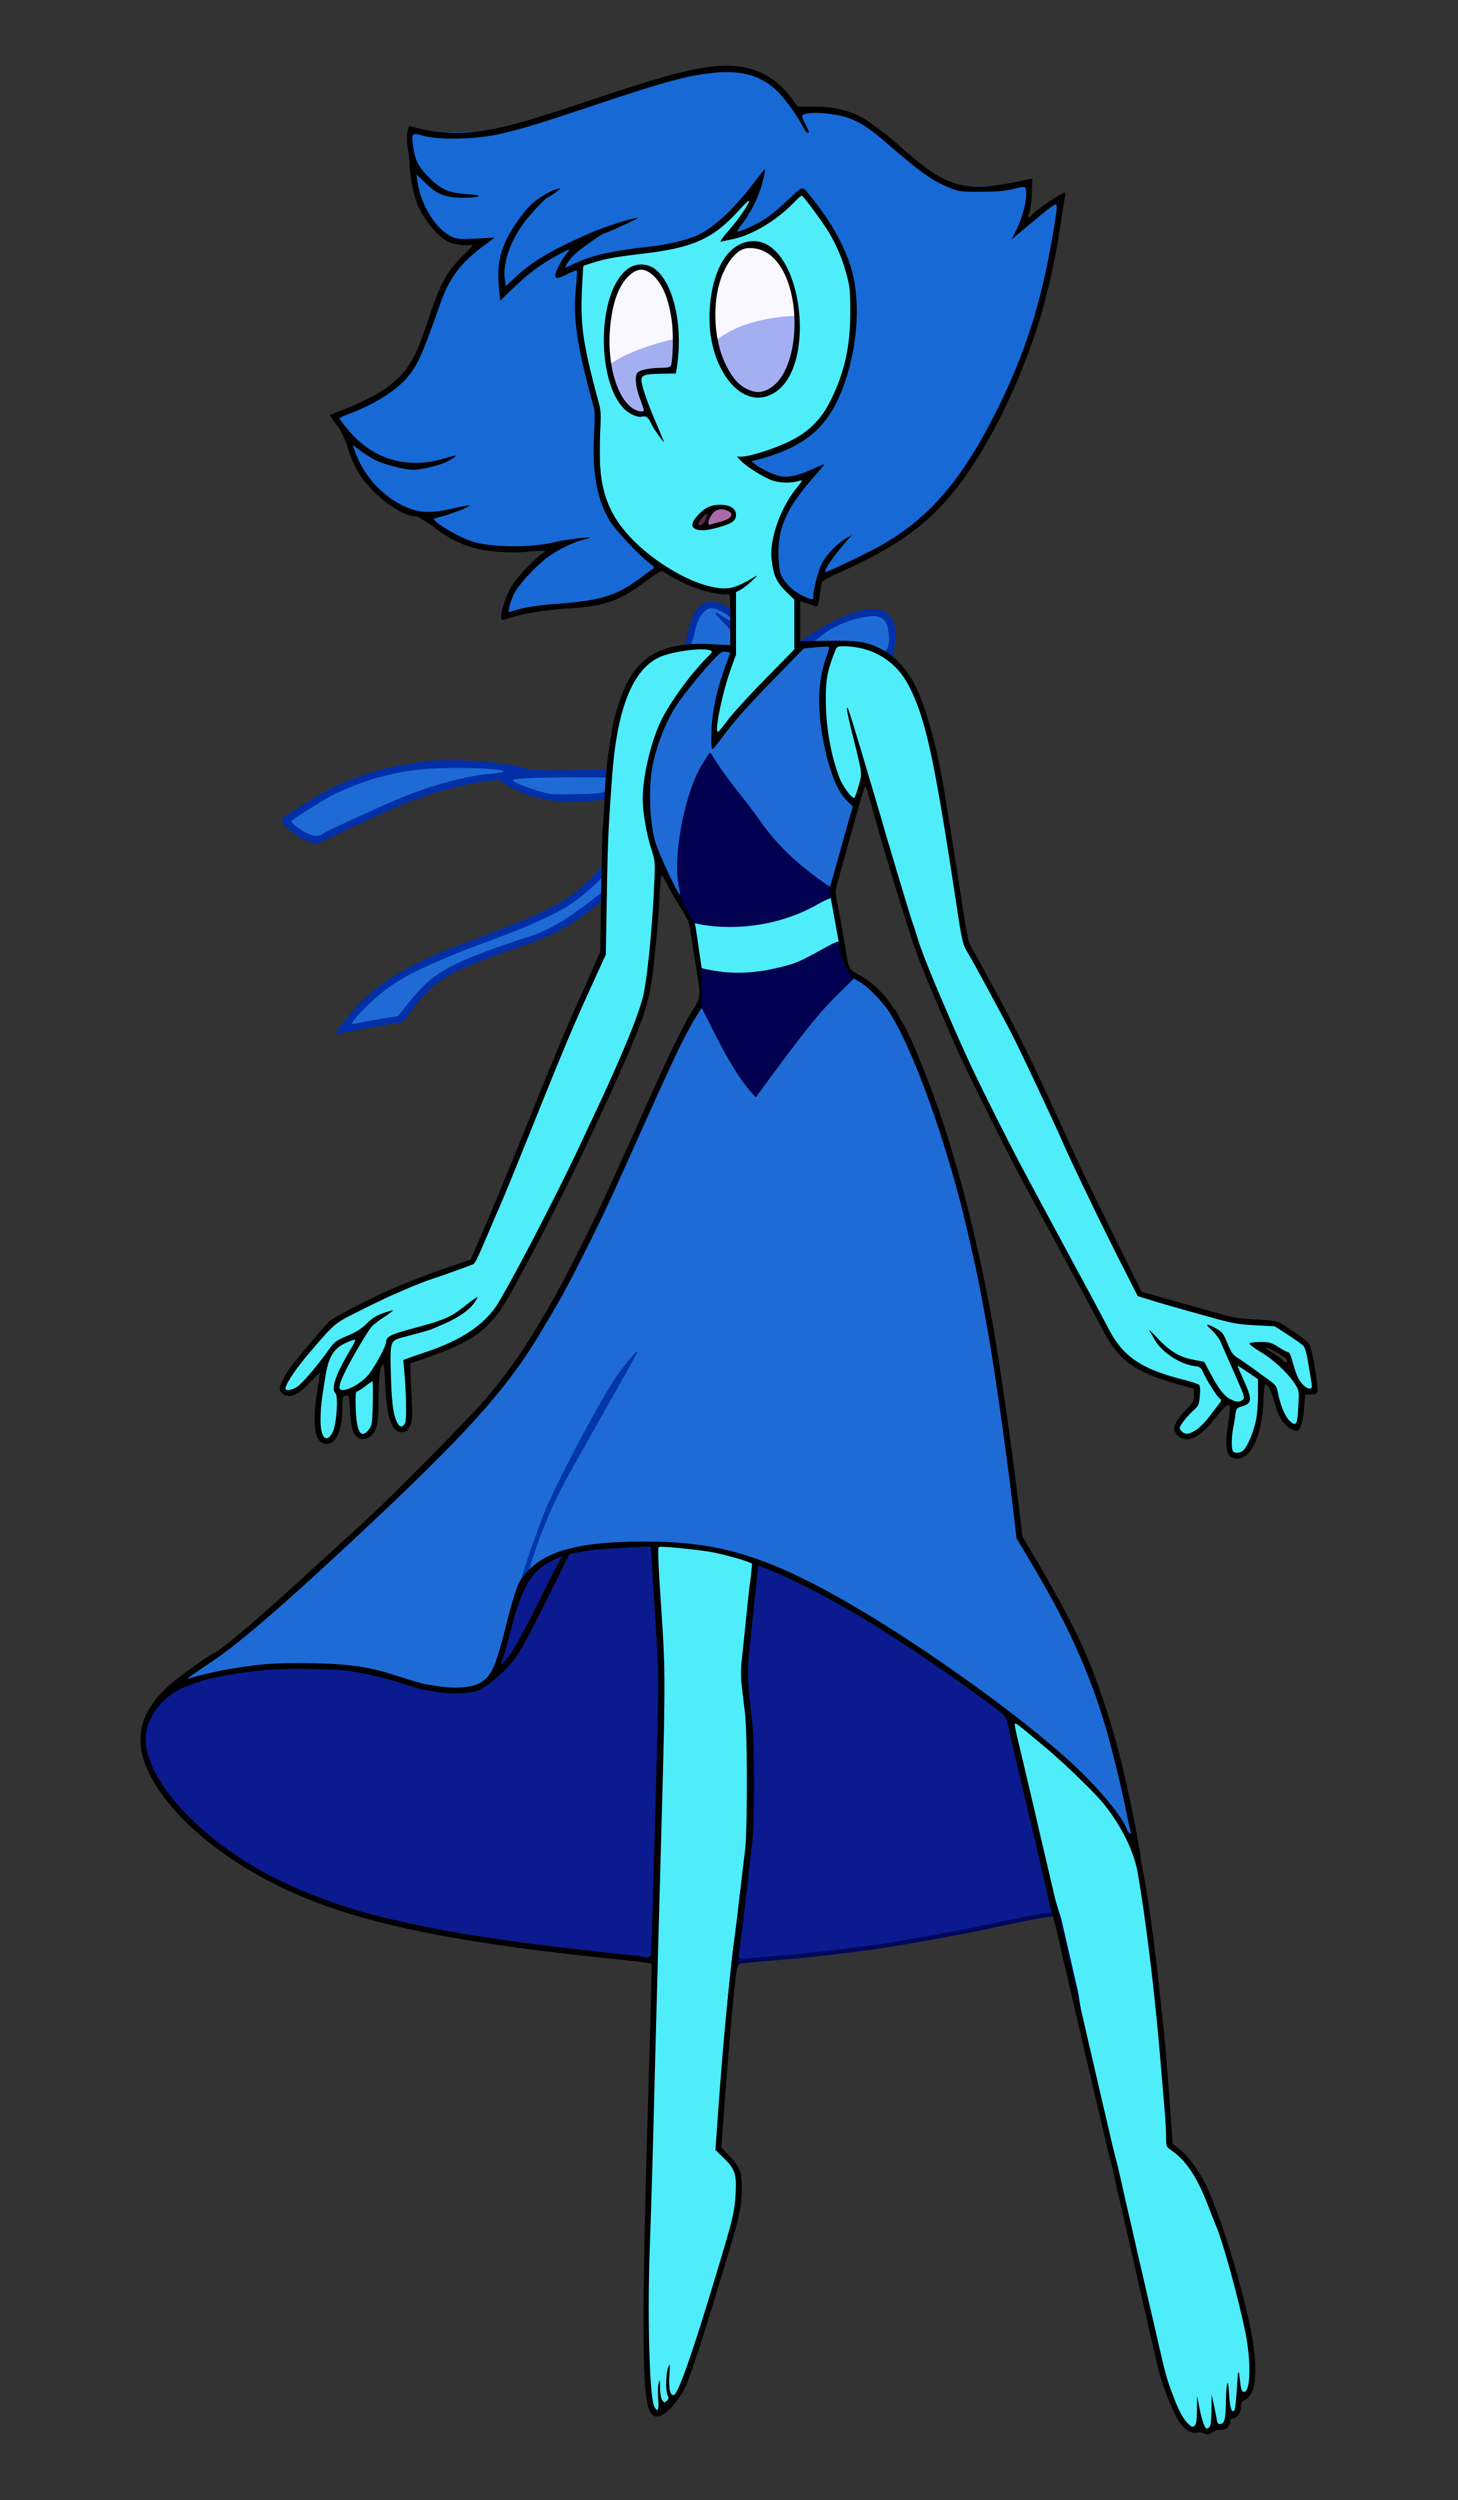 <svg xmlns="http://www.w3.org/2000/svg" xml:space="preserve" width="1000" height="1714"><rect width="100%" height="100%" fill="#333333" stroke="none"/><path fill="#4eedf9" d="M255.21 946.078c-.158.025-.239.059-.317.09-.156.062-.281.13-.43.213-.296.167-.659.397-1.099.691-.88.59-2.053 1.427-3.353 2.404-1.338 1.006-2.402 1.762-3.243 2.309a22 22 0 0 1-1.617.97 7 7 0 0 1-.514.253c-.115.048-.25.021.055.021-.472 0-.895.314-1.086.576s-.274.504-.35.766c-.15.524-.232 1.153-.302 2.004-.238 2.9-.073 10.037.31 14.678.308 3.72.819 6.666 1.561 8.834s1.727 3.742 3.37 4.134c1.138.272 2.275-.18 3.317-.963.992-.745 2.235-2.186 3-3.375.779-1.208 1.281-2.538 1.575-4.923.293-2.385.437-5.913.6-11.909.048-1.786.071-4.985.072-7.918 0-2.932-.016-5.483-.077-6.328a22 22 0 0 0-.107-1.199 4 4 0 0 0-.07-.398c-.033-.133.028-.265-.332-.625v-.002c-.433-.433-.805-.328-.963-.303m-11.497-29.469c-.812-.18-1.024-.04-1.349.026a10 10 0 0 0-.992.26c-.7.214-1.514.51-2.383.855-1.737.69-3.651 1.558-5.064 2.375-3.698 2.137-6.508 4.838-8.514 8.73s-3.28 8.874-4.451 15.903c-2.356 14.134-3.01 20.096-3.028 27.79-.011 5.138.069 6.416.51 8.397.28 1.253.542 2.374.944 3.31a8.2 8.2 0 0 0 1.275 2.04c.5.598.88 1.14 1.975 1.545 1.67.617 3.284-.158 4.392-1.13 1.108-.97 2.026-2.294 2.842-3.925 2.294-4.583 3.291-12.895 3.123-21.582-.038-1.963-.064-3.07-.16-3.955-.097-.885-.38-1.7-.668-2.23-.724-1.332-1.007-1.924-1.076-2.182-.07-.259-.072-.548-.01-1.678.217-3.99 3.004-10.943 9.586-22.375 1.86-3.23 3.099-5.465 3.853-6.992.377-.764.635-1.324.813-1.908.088-.293.19-.567.16-1.135a2.25 2.25 0 0 0-.364-1.149c-.295-.462-.903-.876-1.414-.99m306.864-788.086a6.15 6.15 0 0 0-4.742 1.635l-6.533 6.111c-8.493 7.944-17.188 13.955-25.19 17.604-1.448.66-3.703 1.285-5.672 1.988 2.11-2.685 3.804-4.956 5.074-6.775 1.278-1.831 2.019-2.682 2.823-4.768.2-.521.62-.995.47-2.998-.075-1.001-.486-2.776-2.033-4.178s-1.792-1.437-2.916-1.341c-2.247.19-.534 2.07-1.027 2.39s-2.728.645-3.053.922c-1.299 1.11-2.756 1.975-4.702 4.158-5.254 5.895-12.975 15.609-19.695 18.998-8.575 4.324-17.636 5.547-42.094 9.07-13.173 1.897-24.615 4.086-30.144 5.692-2.19.637-4.757 2.67-7.041 3.834s-3.563.408-4.482 3.125c-1.838 5.433-1.057 9.674-1.057 21.93 0 21.12 1.809 33.67 8.32 57.918l4.178 16.693.54 16.545c-.266 22.816-.303 33.617 3.937 45.918 4.106 11.912 10.839 20.422 21.962 31.004 15.601 14.841 31.114 23.315 48.759 30.207 4.775 1.865 11.23 2.005 15.416 1.65l1.586 21.805c.792 10.895-4.621 17.39-4.932 20.621s-.75 4.339-2.174 8.25c-3.693 10.143-7.965 26.852-9.256 36.479-.254 1.895-.409 3.6-.447 5.068-.02.734-.028 1.365.076 2.236.052.436.077.898.453 1.866.189.483.442 1.139 1.256 2.025s2.625 2.02 4.592 2.02c3.656 0 3.463-1.01 3.904-1.338.441-.33.696-.57.955-.817a27 27 0 0 0 1.528-1.603 87 87 0 0 0 3.65-4.422c4.537-5.843 25.7-28.763 37.674-40.569l8.6-8.476c1.172-1.156-1.356-2.983-1.356-4.63l.562-15.558-.758-18.22c0-1.604 2.756-1.484 1.635-2.633l-5.638-5.776c-2.6-2.663-6.09-7.752-6.414-8.486-1.765-3.99-2.76-17.677-.91-25.434 1.675-7.024 9.636-24.076 12.623-27.904 1.727-2.213 3.365-4.323 3.947-5.101 1.045-1.4 1.523-5.314.24-7.276s-2.415-2.241-3.127-2.531c-1.423-.58-2.171-.611-3.135-.725-1.927-.227-4.274-.298-7.386-.298-8.378 0-7.056.343-12.67-2.6-2.461-1.29-5.505-3.247-8.305-5.123 14.702-3.62 31.323-11.04 40.793-19.176 12.313-10.577 22.023-31.209 26.691-53.174 1.889-8.885 2.38-15.043 2.452-30.25.078-16.593-.316-20.797-2.471-28.24-4.61-15.92-13.097-31.046-28.81-52.037l-.003-.002-2.14-2.861a6.15 6.15 0 0 0-4.383-2.442m-34.566 42.723c4.01.02 8.229 1.937 12.539 6.41s8.436 11.443 11.523 20.42c.975 2.837 2.239 12.324 2.535 21.404s-.298 18.694-1.146 22.006c-3.742 14.606-11.746 23.158-18.711 24.977-3.483.909-6.869.53-10.748-1.803-3.88-2.334-8.18-6.859-12.1-14.316-9.198-17.505-8.961-48.485-1.832-63.504 5.23-11.018 11.757-15.626 17.94-15.594m-76.854 16.207c3.033-.197 4.399.116 5.744.875 1.346.759 3.055 2.39 5.373 5.805 6.714 9.888 9.89 24.033 9.166 45.648-.2 5.997-.787 9.583-.92 11.006-.994.092-2.551.15-5.148.154-5.555.01-8.73-.116-12.238 1.008-1.755.562-3.93 1.876-5.149 3.897s-1.31 3.913-1.31 5.267c0 2.094.403 3.55.943 5.578.54 2.03 1.29 4.403 2.23 7.131.579 1.678 1.667 4.219 2.385 6.143-.883-.146-1.662-.285-2.77-.463-1.254-.203-7.665-4.873-10.486-10.633-4.863-9.932-7.34-24.758-6.902-39.025.438-14.268 3.887-28.026 8.986-35.725 3.827-5.777 4.723-6.317 10.096-6.666m19.055 110.049c.334.205.337.384.338.385 0 0-.283-.329-.338-.385m-8.453 6.453.158.422c-.022-.045-.094-.076-.158-.422m44.293 48.27c2.981 0 4.303.355 4.693.433-.025.129-.07.023-.07.455 0 .085-.003.038-.004.111-.215.13-.239.168-.612.358-1.153.588-5.947 2.312-8.865 3-2.76.65-4.663.795-6.37.89.151-.18.065-.145.237-.335 4.514-4.997 4.32-4.913 10.99-4.913"/><path fill="#a4aff2" d="M460.27 231.199a3 3 0 0 0-.81.211c-.188.072-2.765.84-5.004 1.42-8.14 2.11-21.089 6.887-27.39 10.139-2.328 1.2-4.042 2.033-5.372 2.794s-2.389 1.47-3.07 2.66c-.682 1.191-.667 2.557-.438 3.839.23 1.281.655 2.7 1.155 4.668 3.125 12.319 8.4 21.388 15.5 25.142 1.679.888 3.045 1.448 4.455 1.525.704.04 1.523-.048 2.267-.615s1.108-1.57 1.108-2.351c0-.667-.107-.89-.229-1.383a39 39 0 0 0-.49-1.764 105 105 0 0 0-1.563-4.748c-1.19-3.363-2.016-6.9-2.377-9.81s-.02-5.337.15-5.655c.363-.676 1.036-1.27 2.973-1.863 1.938-.593 4.992-1.047 9.387-1.375 2.292-.171 4.458-.413 6.149-.676a27 27 0 0 0 2.166-.412c.298-.073.563-.147.832-.246s.519-.11 1.025-.617c.53-.53.62-.897.772-1.305.15-.408.273-.846.39-1.344.235-.995.443-2.218.627-3.6a79 79 0 0 0 .658-9.22c.012-1.2.004-2.054-.101-2.814-.053-.38-.121-.748-.326-1.184s-.66-1-1.303-1.254a2.4 2.4 0 0 0-1.14-.162m84.14-17.355-3.36.295c-18.676 1.641-32.202 5.426-44.886 12.683l-5.137 2.94a3.035 3.035 0 0 0-1.459 3.28l.639 2.932c1.812 8.32 6.012 17.844 10.808 24.42 3.107 4.26 7.881 7.91 12.746 9.698 7.384 2.712 15.268-.035 21.342-6.791 8.093-9.001 12.608-24.933 12.608-41.729v-4.705a3.035 3.035 0 0 0-3.301-3.023"/><path fill="#f9f7ff" d="M514.407 168.01c-1.907.084-3.837.54-5.766 1.393-11.952 5.287-20.038 27.076-18.422 49.636.359 5.005.921 10.106 1.25 11.336.592 2.215.627 2.22 3.237.38 1.45-1.023 5.033-3.069 7.964-4.546 8.93-4.5 21.079-7.666 35-9.123l7.766-.537-.402-5.33c-1.995-26.427-17.278-43.8-30.627-43.209m-75.821 13.654c-8.109-.172-16.856 12.753-20.153 31.002-1.596 8.834-1.194 36.567.53 36.567.18 0 2.435-1.335 5.01-2.967 5.19-3.292 15.773-7.534 27.775-11.133l10.7-2.803-.175-13.58c-.963-19.26-10.648-31.164-20.27-36.187a7.7 7.7 0 0 0-3.417-.899"/><path fill="#1769d6" d="M499.273 45.951c-9.933-.11-21.441 1.677-35.696 5.234-11.931 2.978-24.026 6.76-72.535 22.66-14.222 4.663-32.96 10.324-41.252 12.477-14.8 3.843-15.412 3.916-33.57 4.371-14.583.366-19.99.106-24.284-.902-1.897-.445-3.389-.802-4.931-.938s-3.747-.05-5.46 1.635c-1.712 1.685-1.852 3.642-1.88 5.21-.029 1.566.141 3.2.357 5.292.687 6.65 3.023 12.384 7.248 17.863-.233.001-.401-.055-.676-.013-1.363.21-2.774 1.422-3.253 2.328-.96 1.812-.618 2.415-.614 3.09.011 1.881.452 3.39 1.032 5.435.58 2.046 1.356 4.383 2.228 6.76 1.745 4.753 3.717 9.47 5.647 12.506 4.377 6.89 9.241 12.069 14.783 15.316 2.182 1.279 4.343 2.35 7.222 2.701 2.88.353 6.32.236 12.836.045.71-.02 1.133-.008 1.813-.023-11.055 8.48-19.284 17.615-24.377 27.728-1.8 3.573-5.715 13.699-9.447 23.944-3.671 10.075-8.6 22.297-10.604 26.445-6.536 13.525-18.151 23.339-39.902 32.865a311 311 0 0 0-7.582 3.432c-1.022.482-1.882.9-2.557 1.246a23 23 0 0 0-.9.48c-.275.157-.333.043-1.155.823-1.205 1.145-1.426 2.709-1.375 3.57.052.861.25 1.38.438 1.85.376.937.829 1.655 1.373 2.463 1.088 1.614 2.567 3.434 4.305 5.39 2.126 2.394 4.582 4.827 7.064 7.108-.666.073-1.446.288-2.336 1.177-1.081 1.082-1.155 2.015-1.215 2.545-.059.53-.022.838.008 1.1.06.524.152.852.25 1.203.198.701.457 1.412.785 2.244.658 1.665 1.59 3.747 2.686 5.977 3.088 6.28 6.506 10.799 13.13 17.486 8.164 8.24 15.728 13.644 24.395 16.211 4.688 1.388 9.635 1.86 14.995 1.682-.721 1.146-1.157 2.633-.924 3.613.298 1.255.806 1.848 1.246 2.375.88 1.053 1.816 1.77 2.967 2.596 2.302 1.651 5.41 3.461 8.908 5.29 6.996 3.659 15.164 7.279 21.047 8.465 11.45 2.31 36.607 1.75 50.115-.794-7.036 4.413-13.648 9.92-19.156 15.76-7.27 7.706-12.722 15.815-14.256 23.599l-.61 3.09a4.11 4.11 0 0 0 5.008 4.787l7.342-1.791c3.233-.789 15.894-2.606 26.777-3.694 22.844-2.283 34.02-4.724 43.51-9.94 3.517-1.934 8.868-5.386 13.5-8.548 2.316-1.58 4.427-3.073 6.02-4.273a36 36 0 0 0 2.013-1.606 9 9 0 0 0 .832-.802c.152-.169.32-.356.55-.72.228-.362.72-.84.671-2.425-.046-1.51-.438-1.772-.611-2.06-.173-.29-.296-.439-.405-.575a8 8 0 0 0-.58-.65 31 31 0 0 0-1.363-1.303 110 110 0 0 0-4.03-3.46c-8.87-7.293-22.798-23.949-25.866-30.247-6.585-13.515-7.348-18.257-7.645-45.623l-.266-24.5a4 4 0 0 0-.128-.98l-4.05-15.713c-7.389-28.673-8.436-35.927-8.32-57.918l.104-19.68a4.1 4.1 0 0 0-1.6-2.978c8.81-3.922 24.976-7.796 44.733-10.1 21.3-2.484 34.722-6.253 45.467-13.203 8.682-5.617 20.283-17.25 30.181-29.662-1.054 2.923-2.243 5.866-3.531 8.441-1.513 3.026-4.453 7.953-6.125 10.3-1.036 1.456-1.907 2.835-2.553 4.048-.323.606-.59 1.145-.822 1.828-.116.341-.24.701-.299 1.35-.058.648-.246 2.007 1.233 3.486 1.077 1.077 2.122 1.213 2.755 1.273a5.3 5.3 0 0 0 1.426-.05c.755-.115 1.35-.298 2.012-.522 1.323-.449 2.822-1.094 4.51-1.896a101 101 0 0 0 10.959-6.114c3.622-2.343 9.947-7.541 14.998-12.17 2.574-2.358 4.937-4.33 6.7-5.634.606-.448.999-.687 1.423-.957.658.566 1.531 1.412 2.582 2.6 2.29 2.587 5.182 6.376 8.144 10.661 5.925 8.572 12.204 19.26 15.34 26.727 5.567 13.257 6.686 18.832 7.233 36.039.593 18.674-1.463 33.203-7.026 49.826-5.213 15.579-9.067 22.234-17.99 31.25-9.33 9.426-15.571 13.077-31.367 18.262l-11.8 3.873a4.11 4.11 0 0 0-.794 7.451l4.395 2.574c7.078 4.146 12.61 6.635 18.63 7.024 5.123.33 10.378-1.128 16.559-3.454-.17.204-.257.33-.43.536-10.23 12.217-16.315 21.63-19.89 31.177-2.01 5.368-2.474 9.304-2.489 21.006-.009 6.8-.066 10.237.424 13.164s1.814 5.029 3.326 7.196c2.16 3.093 5.522 6.033 9.028 8.6 1.753 1.282 3.525 2.43 5.217 3.337 1.691.908 3.165 1.642 5.158 1.87.718.081 1.73.227 3.113-.262 1.382-.49 2.578-1.764 3.12-2.8 1.08-2.07 1.231-3.806 1.802-7.048.605-3.435 1.386-6.479 2.314-9.293.13.12.216.279.362.38.928.65 1.92.81 2.613.81 1.598 0 1.33-.205 1.557-.284a11 11 0 0 0 .62-.238c.421-.173.919-.394 1.528-.67a264 264 0 0 0 4.855-2.283 1018 1018 0 0 0 15.057-7.412c24.313-12.193 37.44-21.393 51.969-36.504 15.811-16.447 28.47-35.298 42.176-62.639 16.431-32.777 25.334-56.901 33.312-90.305 1.834-7.676 4.094-18.91 5.914-28.875.91-4.982 1.708-9.64 2.283-13.377s.954-6.232.954-8.195c0-.561.008-1.118-.055-1.8-.063-.684-.07-1.571-.945-2.848-.876-1.277-3.159-2.164-4.48-2.018-1.323.147-2.048.573-2.811 1.008-3.053 1.74-6.91 5.118-15.247 12.078-.476.398-.774.632-1.24 1.02 1.09-3.174 2.04-6.385 2.737-9.377.735-3.162 1.225-6.065 1.365-8.579.07-1.256.063-2.41-.12-3.58-.182-1.168-.423-2.487-1.78-3.845-1.05-1.05-1.753-1.1-2.243-1.213a6 6 0 0 0-1.185-.154c-.687-.034-1.318.003-2.02.066-1.403.127-3.037.393-4.764.777-3.553.792-11.52 1.504-19.056 1.744s-15.248-.072-17.399-.533c-10.64-2.282-22.992-9.923-44.681-28.638-20.824-17.97-31.892-23.3-50.49-24.186-2.857-.136-5.587-.157-7.788-.076-1.1.04-2.06.104-2.914.21-.427.054-.825.114-1.267.22-.443.105-.872.108-1.856.79-.442.307-.905.801-1.324 1.368-6.846-10.527-15.75-20.512-23.307-24.625-7.473-4.068-15.859-6.152-25.79-6.262M397.738 167.113c-2.417 1.833-4.5 3.646-6.322 5.461-.027-.416-.02-.89-.537-1.701-.092-.143-.318-.247-.45-.385.944-.465 1.634-.845 2.637-1.332 1.416-.686 3.148-1.351 4.672-2.043m-11.412 17.61c.119.19 1.19.63.57.369-.328.14-.6.236-.922.369.087-.218.254-.508.352-.739"/><path fill="#572a47" d="M484.603 351.072a1.9 1.9 0 0 0-.704.184c-.383.175-.693.41-1.043.707-.699.594-1.51 1.458-2.455 2.593-.913 1.097-1.575 1.989-2.02 2.768-.444.78-.809 1.48-.529 2.416.087.288.293.645.563.877s.54.347.8.44c.54.192.75.155 1.137.158h.002a3.4 3.4 0 0 0 1.428-.315c.899-.449 1.512-1.194 2.078-2.066.71-1.094 1.338-2.507 1.77-3.768.215-.63.38-1.213.466-1.738.044-.263.072-.506.055-.791s-.018-.713-.53-1.137a1.54 1.54 0 0 0-1.019-.328"/><path fill="#a86aa9" d="M494.71 348.012c-.8-.012-1.582.075-2.274.273-2.796.802-4.97 3.016-6.642 6.432-.569 1.16-.933 2.238-1.055 3.207-.06.484-.067.943.049 1.414.116.47.405 1.002.928 1.306.531.31.887.268 1.263.245a3.7 3.7 0 0 0 1.13-.25 65 65 0 0 1 2.284-.702 156 156 0 0 1 3.541-.98c3.753-.983 6.18-2.035 7.705-3.633.476-.5.85-1.019 1.05-1.635a2.83 2.83 0 0 0-.083-1.914c-.21-.503-.492-.812-.824-1.152a5.8 5.8 0 0 0-1.121-.91c-.926-.563-2.307-1.08-3.563-1.39-.77-.192-1.588-.3-2.388-.311"/><path fill="#1f6bd6" d="M411.882 601.242c-.575 0-.692.124-.811.18s-.179.094-.23.127c-.104.064-.16.108-.22.152a8 8 0 0 0-.35.283q-.383.325-.962.85c-.77.698-1.788 1.647-2.882 2.691-16.233 15.49-28.173 21.697-77.729 40.377-15.146 5.71-32.138 12.79-41.695 17.381-11.107 5.336-20.217 11.055-28.149 17.695-3.423 2.867-8.028 7.33-11.832 11.29-1.901 1.98-3.595 3.826-4.842 5.3a29 29 0 0 0-1.523 1.93c-.195.277-.36.53-.508.808-.147.279-.353.495-.353 1.26 0 .515.52 1.47 1.047 1.754s.82.257 1.068.264c.494.013.897-.048 1.582-.15 1.369-.207 3.717-.638 7.959-1.432 3.502-.656 9.87-1.766 14.1-2.457 3.54-.58 5.477-.905 6.777-1.237.65-.165 1.164-.333 1.656-.61a4 4 0 0 0 1.15-1.02c8.34-11.089 17.79-21.236 23.524-25.457 10.876-8.008 24.31-13.916 57.441-25.112 7.31-2.47 15.113-5.308 17.793-6.515 8.903-4.011 16.848-9.065 31.145-19.768l8.185-6.127a1.89 1.89 0 0 0 .756-1.51v-4.531c0-1.27-.023-2.423-.064-3.289-.02-.433-.043-.788-.076-1.092a4 4 0 0 0-.077-.476c-.022-.098-.038-.202-.144-.434-.053-.116-.12-.271-.334-.506a1.9 1.9 0 0 0-.902-.553 4 4 0 0 0-.5-.066m-97.207-76.234c-9.628-.003-19.21.135-22.961.47-26.436 2.365-51.727 10.326-72.592 22.885-3.234 1.946-7.566 4.655-11.354 7.076s-6.916 4.463-8.129 5.383h-.002l-1.015.772a1.925 1.925 0 0 0-.174 2.918l1.805 1.744c3.606 3.484 9.398 6.946 13.804 8.132.538.145 1.081.279 1.547.381.466.103.688.181 1.246.205 2.064.09 3.92-.887 6.336-2.334 1.05-.628 4.267-2.243 8.506-4.263 4.24-2.02 9.584-4.5 15.227-7.069 11.284-5.137 23.773-10.642 30.966-13.56 18.83-7.638 40.347-13.436 56.278-15.207 3.89-.433 6.644-.775 8.482-1.069.92-.146 1.599-.276 2.153-.425a4 4 0 0 0 .83-.3c.157-.078.342-.172.59-.411a2.06 2.06 0 0 0 .624-1.457c0-1.087-.679-1.567-1-1.778a3.3 3.3 0 0 0-.818-.384c-.515-.177-1.084-.304-1.807-.438-1.445-.267-3.462-.526-6.062-.785-3.475-.346-12.853-.483-22.48-.486m100.621 4.734-19.014.008c-12.755.005-23.274.169-30.895.469-3.81.15-6.889.333-9.21.554a39 39 0 0 0-2.954.374c-.825.144-1.373.156-2.455.761-.575.322-1.47 1.082-1.771 2.291s.12 2.264.46 2.81c.68 1.094 1.19 1.294 1.725 1.637 1.07.688 2.373 1.3 4.237 2.106 5.517 2.388 16.67 5.903 21.818 6.773 1.681.285 3.728.265 6.856.274s6.969-.042 10.82-.137 7.707-.233 10.863-.396c3.156-.164 5.313-.27 6.942-.606.732-.15 1.542-.334 2.449-.861s1.765-1.487 2.213-2.436c.895-1.898.895-3.547 1.06-6.232l.233-3.8a3.38 3.38 0 0 0-3.377-3.589m72.144-114.35c-.927.096-1.822.387-2.701.817-4.783 2.34-8.092 8.473-9.728 16.246-.223 1.057-.837 3.388-1.32 4.976-.502 1.646-.92 3.018-.995 3.276-.15.515.182 1.595.615 1.941.434.347.683.362.887.407.408.088.726.1 1.25.123 1.048.044 2.797.057 5.88.07 4.714.02 8.709.142 12.235.371 2.923.19 5.524.352 6.207.371l.84.023a1.755 1.755 0 0 0 1.803-1.753v-10.309a1.76 1.76 0 0 0-.354-1.057l-.68-.9c-.345-.458-.858-1.01-1.638-1.854-.691-.747-1.56-1.661-2.432-2.568.194.117.434.267.608.371.644.388 1.039.627 1.37.799l.003.002.584.3a1.755 1.755 0 0 0 2.555-1.636l-.053-1.201-.053-1.203a1.76 1.76 0 0 0-.7-1.328l-1.21-.909c-2.853-2.14-7.162-4.357-10.162-5.125-.947-.242-1.883-.345-2.81-.25zm112.969 3.93c-1.884-.16-3.888-.046-6.088.266-10.801 1.532-22.222 6.128-31.242 12.556l-4.596 3.276a3.624 3.624 0 0 0 1.979 6.572l14.142.49c15.16.526 20.953 1.614 26.852 4.684.991.516 1.949.984 2.744 1.348.397.181.75.334 1.086.466.336.133.106.311 1.594.4 1.832.11 3.205-1.073 3.795-1.874s.846-1.5 1.078-2.227c.464-1.453.703-3.043.85-4.808.292-3.53.183-7.566-.737-10.983-.755-2.803-1.959-5.285-3.963-7.125s-4.666-2.8-7.494-3.04"/><path fill="#4eedf9" d="M697.915 1181.256c-.44.01-.98.113-1.633.441-1.308.656-2.094 2.495-2.094 3.424 0 .926.072.837.131 1.168s.138.73.238 1.219c.2.978.487 2.31.852 3.966.73 3.313 1.773 7.915 3.041 13.43a7580 7580 0 0 0 9.55 40.89c7.171 30.372 14.932 62.678 17.464 72.216 2.588 9.751 7.422 30.484 10.675 45.82 3.28 15.458 10.45 47.394 15.954 71.068l27.902 120.002c17.191 73.935 22.362 92.554 30.014 104.233 1.316 2.009 2.417 3.51 3.824 4.7.703.596 1.516 1.178 2.761 1.444s2.966-.125 3.985-.955c1.29-1.05 1.756-2.163 2.05-3.318.15.38.266.833.438 1.18.44.886.885 1.76 2.121 2.576 1.236.814 3.83.748 5.031-.17 1.201-.92 1.561-1.84 1.909-2.739.313-.81.516-1.691.699-2.652.132.271.209.594.363.854.533.893 1.276 2.06 3.158 2.498 1.883.437 3.772-.77 4.5-1.696 1.457-1.851 1.673-3.524 2.041-5.902.2-1.293.213-3.19.309-4.826.876.372 1.092 4.408 1.89 4.19 2.296-.632 3.274-5.474 3.788-6.268 1.224-1.895 1.514-3.672 1.908-5.975.116-.679.102-1.482.19-2.207.104.045.1.106.218.148.935.338 2.16.193 2.865-.148a3.5 3.5 0 0 0 1.268-.994c.912-1.098.777-1.36.92-1.813s.267-.93.406-1.51c.279-1.158.608-2.706 1.027-4.74 2.622-12.71.766-26.35-7.363-58.289-6.359-24.984-13.243-46.242-20.228-62.718s-13.863-28.168-21.309-34.305c-1.963-1.618-3.088-2.48-3.738-3.33s-1.198-1.973-1.776-4.844c-1.156-5.741-2.01-17.614-3.892-42.521-2.949-39.005-9.28-95.34-14.092-125.303-5.497-34.229-13.331-50.032-37.146-74.944-7.95-8.315-18.95-18.682-28.456-27.127-4.752-4.222-9.122-7.957-12.576-10.724-1.727-1.384-3.22-2.524-4.466-3.39-1.247-.868-1.72-1.49-3.676-1.923-.263-.058-.605-.145-1.045-.136m-246.289-123.563a3.805 3.805 0 0 0-4.07 4.363l1.185 7.797c1.702 11.183 2.675 47.61 2.594 98.022s-1.116 115.277-3.09 185.094c-6.775 239.575-6.872 245.263-5.09 270.377.472 6.65.981 12.005 1.445 15.43.233 1.711.33 2.702.778 3.987.112.322.13.655.81 1.461.34.404.976 9.158 2.29 9.395 1.023.185 2.025-.22 2.751-.67.082.181.09.345.196.535.233.419.528.887 1.109 1.393.58.505 1.602-6.996 2.803-6.996 1.618 0 2.829-1.031 3.33-1.698.5-.666.672-1.168.822-1.632.13-.404.144-.798.217-1.184.524.278 1.13.514 1.885.514 1.446 0 2.351-.629 2.923-1.102s.93-.923 1.272-1.396c.683-.946 1.26-2.018 1.918-3.387 1.314-2.738 2.865-6.625 4.775-11.897 3.822-10.544 9.035-26.57 15.942-48.898 11.181-36.148 17.098-56.406 18.802-69.889s-1.615-20.925-7.746-27.71l-6.076-6.723 2.11-27.946a2868 2868 0 0 1 13.224-133.394c6.74-54.912 8.051-90.217 4.918-133.266-2.312-31.77-2.22-38.559.969-69.388.985-9.528 1.746-18.32 2.18-24.86.216-3.27.35-5.968.39-7.97a34 34 0 0 0-.021-2.532 9 9 0 0 0-.118-1.094c-.072-.412.334-.834-1.16-2.328-1.156-1.156-2.09-1.49-3.293-2.002s-2.613-1.005-4.24-1.511c-3.254-1.013-7.356-2.059-11.86-3.057-9.006-1.996-19.556-3.784-27.736-4.447zm397.369-121.769a.7.7 0 0 0-.483.207l-.09.111s-.04.069-.054.1a.7.7 0 0 0-.047.15c-.015.08-.013.128-.012.166.003.077.012.115.02.152.016.074.035.13.056.198.044.134.105.301.188.513.165.425.413 1.024.736 1.784a388 388 0 0 0 2.764 6.296c3.668 8.198 4.652 11.28 4.543 13.612-.056 1.21-.272 1.85-.926 2.46-.654.612-1.873 1.196-3.924 1.887-.637.215-1.276.45-1.802.659-.527.208-.887.35-1.176.533-.623.395-1.147.974-1.469 2.021-.321 1.047-.572 2.619-.986 5.442a222 222 0 0 1-.99 6.04c-.303 1.67-.64 3.771-.758 4.737-.283 2.308-.419 7.52-.21 9.297.141 1.192.308 2.034.675 2.709.366.675.974 1.11 1.677 1.353 2.23.77 5.06-.109 6.81-1.98 1.483-1.585 3.092-4.6 4.604-8.205s2.89-7.777 3.727-11.569c.582-2.634 1.1-7.015 1.383-11.603.075-1.219.128-5.54.129-9.754v-7.65a.68.68 0 0 0-.295-.563l-3.72-2.55c-3.166-2.173-5.624-3.823-7.32-4.915a46 46 0 0 0-1.974-1.218 7 7 0 0 0-.586-.305 1.4 1.4 0 0 0-.264-.092.8.8 0 0 0-.226-.023"/><path fill="#4eedf9" d="M578.598 442.356c-2.408.19-4.857 1.23-6.322 3.138s-2.246 4.143-3.547 7.492c-2.484 6.397-3.594 15.986-3.724 26.61s.804 22.166 2.886 31.998c1.571 7.416 4.255 15.455 7.014 21.816 1.38 3.18 2.767 5.929 4.129 8.043.681 1.057 1.347 1.958 2.113 2.727.767.768 3.629 4.785 5.297 4.925 1.716.145.65-3.916 1.26-4.535s1.035-1.272 1.445-2.01c.821-1.474 1.514-3.285 2.04-5.312.93-3.59.755-8.071-.28-14.358 3.484 11.29 7.718 25.296 12.857 42.508 28.434 95.22 40.296 126.01 75.99 197.272 13.31 26.57 34.193 65.976 52.454 99.502 9.13 16.763 17.601 32.05 24.146 43.533 3.273 5.741 6.062 10.529 8.223 14.092 2.16 3.562 3.362 5.61 4.697 7.029 7.537 8.002 20.678 14.487 39.19 19.992 7.232 2.15 10.802 3.46 11.67 4.143.433.341.391.285.513.851s.164 1.764.164 3.532c0 4.496-1.329 7.535-6.217 13.246-2.004 2.341-3.696 4.655-4.884 6.638-.595.992-1.066 1.886-1.4 2.797a6 6 0 0 0-.374 1.502c-.065.59-.116 1.42.502 2.42 1.214 1.964 2.772 3.139 5.348 3.139 1.241 0 1.927-.365 2.685-.739.759-.373 1.516-.841 2.327-1.398 1.621-1.114 3.44-2.583 5.318-4.254 3.756-3.34 7.693-7.415 10.23-10.978 2.043-2.869 3.576-4.62 3.653-7.422.076-2.803-1.423-4.617-3.313-7.37-2.047-2.98-5.218-7.89-6.935-10.732-2.343-3.876-6.44-6.992-10.797-7.949-4.925-1.082-10.168-3.98-14.86-7.87a64 64 0 0 0 7.147 4.372c4.96 2.585 9.762 4.334 13.99 4.371-.677-.006.532.246 1.945 1.893 1.414 1.646 3.166 4.28 4.997 7.671 3.06 5.67 7.032 10.67 10.841 14.057 1.905 1.693 3.74 3 5.686 3.762.973.38 2 .637 3.148.576 1.15-.061 2.452-.555 3.362-1.465 1.355-1.355 1.061-2.318 1.033-3.012-.028-.693-.144-1.322-.305-2.033-.32-1.422-.852-3.127-1.549-5.119-1.392-3.983-3.449-9.053-5.732-14.246s-4.787-10.492-7.076-14.895c-2.28-4.384-4.111-7.698-6.018-9.748.47.34 1.135.736 2.164 1.955 1.36 1.611 2.787 3.769 3.828 5.913 3.387 6.97 8.937 12.452 19.817 20.048 6.262 4.373 9.846 7.15 11.912 9.438s2.825 4.059 3.73 7.496c1.417 5.377 3.32 10.067 5.38 13.445 1.029 1.69 2.058 3.064 3.398 4.106.67.52 1.446.981 2.457 1.187s2.286.027 3.242-.564c1.574-.973 1.68-1.899 1.998-2.797s.544-1.883.736-3.002c.385-2.237.606-4.98.606-7.867 0-4.727-.175-8.055-1.893-11.385s-4.553-6.203-9.51-11.133c-5.87-5.837-13.668-12.92-17.783-16.097l-.129-.1.678-.008c5.96-.068 10.693 1.095 14.104 3.137s5.598 4.893 6.677 8.85c1.253 4.59 3.908 9.953 6.742 13.189l4.108 4.69c1.944 2.216 5.586.605 5.254-2.325l-1.254-10.998v-.002a67.4 67.4 0 0 0-1.809-9.498c-.787-2.943-1.568-5.348-2.777-7.207-6.07-9.334-20.367-15.328-36.322-16.7-5.172-.444-16.2-2.665-29.64-5.96-13.442-3.296-29.437-7.664-45.153-12.41 1.052.317.66.371.37.046-.289-.325-.753-.922-1.306-1.72-1.106-1.596-2.599-4.003-4.373-7.063-3.548-6.119-8.247-14.872-13.69-25.474-10.884-21.204-24.754-49.823-38.564-79.928-19.964-43.52-34.262-72.312-51.545-103.8l-12.707-23.155-7.68-47.875c-13.158-82.034-18.883-108.091-28.253-126.512-9.343-18.366-24.673-29.542-42.172-30.113-2.253-.074-4.002-.138-5.608-.01zm221.309 482.25c.138.107.261.224.4.33-.129-.118-.272-.21-.4-.33"/><path fill="#002fa8" d="M487.911 412.314c-2.39.04-4.579.932-7.04 2.684-3.824 2.723-6.57 8.107-8.523 16.705-.845 3.724-2.568 9.822-2.836 10.725-.21.713-1.37.946-2.812 1.4l2.342 1.31c2.673-.323 9.613-1.308 9.613-1.308l25.594 3.43-.989-19.6.407-8.73-7.512-4.184c-3.276-1.634-5.854-2.471-8.244-2.432m.435 4.66c3.41 0 13.49 5.773 13.532 7.75.037 1.74-.293 1.638-5.635-1.75-7.23-4.585-7.396-3.619-.56 3.278 5.863 5.916 6.222 6.548 6.222 11 0 4.294.14 6.485-1.906 6.29-1.238-.117-7.278-1.075-13.496-1.251-10.131-.286-12.975 1.312-12.524-.226.277-.945 2.139-6.39 2.53-8.59 1.713-9.653 6.625-16.5 11.837-16.5m109.235.692c-19.466.638-48.413 22.246-49.602 22.246l5.473 2.135-.633 2.574 8.545-.45 8.543-.449 8.818-1.375c3.659-.352 11.43.263 17.973 1.72-6.128-2.04-8.057-3.695-21.773-3.706l-17.166-.074 5.978-4.732c11.441-9.057 28.588-13.496 36.473-13.108q.79.038 1.463.16c1.797.328 4.129 1.693 5.183 3.033 2.184 2.777 3.584 11.617 2.57 16.23-.724 3.299-2.477 6.192-4.855 4.802-.663-.388-2.391-1.5-5.566-2.043 2.161.58 4.094 1.264 5.566 2.043 2.609 1.38 5.62 2.444 8.107 4.744.757-10.62 4.98-23.937-4.826-31.477-2.325-1.655-5.972-2.415-10.271-2.273m1.424 26.963a55 55 0 0 0-2.307-.563c.754.251 1.533.43 2.307.563m-295.522 76.641c-6.635.183-12.576.688-17.078 1.559-2.75.532-8.375 1.494-12.5 2.139s-8.85 1.556-10.5 2.027c-23.488 6.703-34.939 11.778-55.08 24.408-7.657 4.801-14.515 9.303-15.24 10.004-1.951 1.887 9.198 11.653 17.174 15.043l6.181 2.625 15.983-7.646c13.617-6.516 24.786-11.64 38.982-17.891 19.323-8.508 43.469-15.538 61.03-17.768l9.03-1.146 6.97 4.078c15.277 8.942 35.531 12.775 55.693 10.537 5.631-.625 10.394-.98 10.586-.789.191.192.024 10.4-.373 22.686l-.723 22.337-8.027 8.243c-16.558 17.001-28.669 23.148-92.305 46.85-31.593 11.766-54.677 25.826-69.395 42.265-6.827 7.626-14.218 17.244-13.672 17.79.205.205 5.054-.51 10.778-1.589 5.723-1.079 15.292-2.883 21.262-4.01s11.692-2.049 12.718-2.049c1.18 0 3.208-2.112 5.522-5.75 2.01-3.162 5.736-8 8.277-10.75 13.91-15.053 23.333-20 66.629-34.978 23.996-8.302 34.004-13.527 50.5-26.363l6.5-5.057.273 16.947c-.513-31.82 2.728-107.373 3.983-107.472.199-.016-11.733.38-25.758.53-17.411.187-26.608-.095-28.998-.89-12.352-4.107-38.515-6.467-58.422-5.92m8.922 5.254c27.471-.076 42.907 2.207 25.773 3.813-3.726.349-7.673.785-8.773.968-8.995 1.502-12.1 2.152-20 4.186-12.514 3.222-22.094 6.454-35.5 11.977-12.014 4.949-49.744 22.225-51.533 23.597-3.478 2.667-6.255 2.732-11.584.27-5.045-2.331-10.883-6.858-10.883-8.438 0-.636 16.864-11.378 26.322-16.765 5.833-3.323 21.348-9.67 29.178-11.938 19.694-5.704 33.834-7.606 57-7.67m79.264 6.45h24.463l-.707 4.75c-.824 5.53-.588 5.149-3.635 5.904-2.97.739-30.482 1.335-33.885.738-9.277-1.627-26-7.662-26-9.383 0-1.268 14.68-2.01 39.764-2.01m21.35 68.648-.239 5.236-.238 5.235-9.569 7.216c-18.33 13.827-27.796 19.003-44.068 24.1-4.675 1.464-14.687 4.916-22.248 7.67-31.956 11.639-42.272 18.387-57.234 37.45l-6.325 8.056-7.347 1.172c-4.041.645-8.471 1.404-9.846 1.687s-4.945.968-7.934 1.522c-2.988.553-5.84 1.007-6.336 1.007-1.481 0 4.64-7.147 12.575-14.685 11.87-11.276 24.428-18.996 45.195-27.787 6.05-2.561 11.9-5.06 13-5.555 1.1-.494 8.75-3.423 17-6.508 47.653-17.82 61.397-24.858 76.63-39.228z"/><path fill="#4eedf9" d="M480.373 444.211c-10.092-.019-24.556 2.94-30.991 6.623-8.802 5.035-17.08 16.957-21.748 30.638-8.164 23.925-11.56 62.716-12.946 145.315l-.46 27.601-9.997 22.084c-12.404 27.406-17.974 40.64-40.293 95.76a5250 5250 0 0 1-23.78 57.735c-6.994 16.674-12.434 29.255-13.972 32.27-.672 1.317-2.227 3.096-2.572 3.321.178-.116-.698.337-1.781.78a198 198 0 0 1-4.319 1.69 639 639 0 0 1-13.021 4.763c-22.406 7.943-34.413 13.04-55.393 23.508-12.875 6.424-17.72 9.2-21.175 12.293-4.49 4.018-11.39 11.843-17.778 19.748s-12.162 15.729-14.396 20.093c-.474.926-.802 1.715-.924 2.545s.08 1.972.914 2.612 1.735.62 2.584.504c.85-.117 1.767-.396 2.853-.811 2.527-.965 5.303-3.312 8.891-7.082s7.9-8.986 13.004-15.707l7.26-9.56 8.365-4.087c6.13-2.993 10.295-5.586 13.596-8.53 3.311-2.955 7.68-5.53 11.306-6.971-1.317 1.01-2.12 1.686-3.617 2.765-2.996 2.159-5.246 4.183-7.732 7.483-2.487 3.3-5.24 7.855-9.512 15.3-4.805 8.375-7.909 14.488-9.436 18.766-.763 2.139-1.17 3.8-1.072 5.29.05.744.246 1.488.723 2.116s1.227 1.038 1.955 1.176c1.222.232 2.16-.127 3.371-.574 1.21-.448 2.582-1.097 4.016-1.88 2.867-1.563 5.959-3.636 8.21-5.694 2.985-2.728 6.588-7.872 9.696-13.153 3.108-5.28 5.657-10.423 6.144-13.857.045-.315.115-.519.606-.957.49-.439 1.426-1.016 2.922-1.67 2.992-1.308 8.168-2.946 16.498-5.315 18.262-5.194 23.172-7.4 33.308-14.943 1.355-1.008 2.426-1.76 3.577-2.584-1.26 1.486-2.728 3.052-4.395 4.44-.689.573-2.629 1.83-4.978 3.183a141 141 0 0 1-7.854 4.186c-7.826 3.85-12.108 5.434-21.63 8.01-3.326.899-6.523 1.83-9.013 2.613-1.244.39-2.31.744-3.14 1.043s-1.297.432-1.887.816c-1.79 1.165-2.88 3.266-3.312 6.697-.433 3.431-.42 8.476-.17 16.57.666 21.667 1.79 30.238 5.36 35.684.384.588.791 1.088 1.343 1.48.551.393 1.34.652 2.1.522 1.517-.259 2.255-1.423 2.943-2.771.578-1.133.64-2.3.79-4.133s.233-4.165.25-6.844c.037-5.358-.185-12.096-.675-18.8l-.875-11.962-.088-1.197 11.568-4.07c30.911-10.876 44.504-20.513 55.708-39.656 24.744-42.28 76.03-148.365 91.125-188.522 6.321-16.818 8.083-25.943 10.792-55.914 3.26-36.055 3.837-52.63 1.448-60.46-8.509-27.894-8.327-48.717.668-76.315 4.374-13.422 9.178-22.354 19.765-36.723 4.91-6.664 15.157-18.754 18.266-21.654.689-.643 1.243-1.131 1.58-2.047.169-.458.226-1.15-.053-1.736-.279-.588-.756-.922-1.172-1.124-.83-.403-1.672-.499-2.843-.591-1.172-.093-2.646-.126-4.504-.13"/><path fill="#1f6bd6" d="M553.171 442.111a2.2 2.2 0 0 0-1.59.664l-21.328 21.77c-11.778 12.02-25.976 27.568-31.785 34.844-2.813 3.521-5.511 6.726-7.565 9.021-.421.47-.666.706-1.027 1.094a63 63 0 0 1-.207-5.719c.046-5.534.53-12.5 1.396-17.844.76-4.683 3.305-14.67 5.57-21.744a329 329 0 0 0 2.977-9.775c.384-1.347.695-2.498.918-3.397s.397-1.192.397-2.193c0-.88-.065-1.79-.772-2.72-.707-.932-2.176-1.322-3.137-1.147-1.921.348-3.212 1.499-5.168 3.265-3.91 3.533-9.633 10.004-17.765 19.907-21.837 26.59-31.353 54.325-29.422 85.996 1 16.395 2.568 22.35 10.928 41.398 1.674 3.815 3.27 7.28 4.51 9.818a70 70 0 0 0 1.568 3.065c.211.381.39.688.584.974.097.144.19.278.363.467.087.095.189.205.4.356s3.701 5.995 4.48 5.995c.622 0 1.81-2.877 2.14-3.19.332-.311-3.245-3.588-3.15-3.8.186-.422.211-.678.243-.931.065-.505.061-.972.037-1.53-.047-1.114-.208-2.518-.47-4.07-.546-3.227-.245-11.498.81-20.757s2.796-19.725 4.84-28.192c3.347-13.86 9.115-27.523 14.229-34.277l.703-.928 5.129 7.234c8.399 11.848 26.747 36.032 37.091 48.891 7.285 9.055 19.326 19.976 32.764 29.809l5.762 4.218a2.212 2.212 0 0 0 3.437-1.191l7.471-26.807 7.469-26.804c.2-.72.024-1.492-.469-2.053l-4.533-5.164c-7.544-8.592-13.703-27.3-16.72-53.022-1.77-15.07-.32-31.484 3.66-42.761l2.032-5.762a2.212 2.212 0 0 0-2.076-2.95l-7.361-.029z"/><path fill="#4eedf9" d="M569.069 614.15c-.353-.002-.543.038-.717.073a6.5 6.5 0 0 0-.879.244c-.57.191-1.224.453-2.005.785-1.563.664-3.592 1.609-5.778 2.699-14.776 7.37-30.32 12.523-44.851 14.904-7.86 1.288-26.206 1.52-32.323.514-1.715-.282-2.807-.48-4.125-.316-.658.081-2.913-3.651-3.674-2.885s.366 5.806.366 6.48c0 .68.074 1.159.18 2.045.105.887.254 2.014.433 3.305.358 2.581.836 5.815 1.326 9.002.49 3.186.993 6.321 1.399 8.703.203 1.19.38 2.189.527 2.936.073.373.136.68.201.95.033.136.062.257.113.42.026.082.055.171.116.317.06.146.054.312.527.834.615.678.806.63.98.711.176.08.295.123.415.164.238.083.461.148.724.219q.79.213 1.979.476c1.584.355 3.678.78 5.94 1.198 16.092 2.976 30.709 1.763 51.21-4.13 6.101-1.753 13.856-4.582 20.436-7.294 3.29-1.356 6.275-2.68 8.629-3.842a44 44 0 0 0 3.039-1.627c.846-.507 1.483-.873 2.183-1.646.45-.498 1.07-1.319 1.371-2.332.301-1.014.318-2.025.229-3.243-.179-2.435-.835-5.988-2.09-12.71a505 505 0 0 0-2.01-10.239c-.28-1.342-.523-2.445-.717-3.262-.097-.408-.18-.739-.263-1.029a6 6 0 0 0-.14-.445c-.063-.17.273-.16-.706-1.139-.988-.988-1.692-.838-2.045-.84"/><path fill="#1f6bd6" d="M757.323 1237.076c-17.097-22.42-65.732-63.743-121.415-100.98-54.701-36.58-84.57-51.906-121.707-64.8-22.623-7.855-23.527-13.217-70.233-13.266-37.38-.039-56.146 2.615-68.709 10.464s-18.923 20.894-25.772 46.037c-10.182 37.38-12.679 43.803-34.78 43.33-8.518-.183-27.415-1.162-39.853-4.883-34.55-10.335-112.874-8.217-150.274.853-4.246 1.03 11.617-10.612 21.808-18.206 40.749-30.367 156.973-140.855 188.843-179.049 30.633-36.713 56.064-78.724 102.946-182.16 14.498-31.99 28.174-62.412 31.745-68.125l10.639-17.023 16.111 17.645c19.468 21.321 18.072 30.673 22.262 30.544 2.076-.065 2.914-20.195 14.985-36.366s29.183-19.173 36.718-23.114l14.887-7.786 15.313 9.958c16.223 10.55 28.781 45.351 45.059 95.395 21.015 64.61 35.618 132.311 48.468 242.838l4.418 38.005 14.349 21.256c18.647 27.623 32.036 59.982 42.05 88.503 7.569 21.56 22.279 91.001 20.596 92.684-.518.518-13.129-14.771-18.454-21.754"/><path fill="#0036a9" d="M437.061 926.573c-1.564.102-11.873 13-17.7 22.359-12.713 20.423-35.838 64.377-44.79 85.137-5.186 12.025-16.811 45.983-16.811 48.21 0 .534 1.125-.244 2.5-1.728s2.5-2.955 2.5-3.27 2.49-9.416 4.918-16.085c9.063-24.882 15.333-38.129 31.063-65.627 2.045-3.575 5.097-8.975 6.783-12 4.165-7.473 4.672-8.37 19.092-33.834 6.956-12.285 12.646-22.594 12.646-22.907q-.001-.246-.166-.255z"/><path fill="#0b1a8e" d="M522.497 1072.523c-1.92 0-3.301 1.258-4.057 2.498-.755 1.24-1.115 2.666-1.135 4.207-.007.539-.383 5.377-.984 11.739-.6 6.36-1.423 14.602-2.322 23.175-3.036 28.943-3.09 33.821-.686 60.399 3.34 36.909 2.073 80.487-3.74 127.533a4565 4565 0 0 0-3.16 26.139 1133 1133 0 0 0-.97 8.46 245 245 0 0 0-.27 2.546c-.064.64-.105.908-.112 1.404-.013.937.363 2.028 1.028 2.764.664.735 1.473 1.117 2.228 1.334 1.51.433 3.007.347 4.774.064 2.217-.356 14.181-1.615 25.777-2.66 46.646-4.209 84.384-9.957 144.662-22.034 8.226-1.648 16.11-3.205 22.184-4.385 6.072-1.18 10.565-2.01 11.21-2.103.608-.087 1.573-.257 2.485-1.02.912-.762 3.145-.714 3.317-1.762.343-2.097-1.723-5.711-2.505-10.124-1.563-8.827-5.372-25.3-12.767-57.012-7.569-32.458-11.429-48.955-14.184-58.164-1.377-4.605-2.478-7.43-3.752-9.568s-2.735-3.461-4.199-4.696c-5.188-4.376-19.817-14.812-36.305-26.191-16.487-11.38-34.66-23.551-46.421-30.918-11.27-7.06-29.844-17.357-46.217-25.938-8.187-4.29-15.811-8.145-21.7-10.943-2.944-1.4-5.45-2.533-7.412-3.338a37 37 0 0 0-2.554-.96c-.733-.239-1.216-.446-2.213-.446"/><path fill="#01085a" d="M507.869 1295.912c-1.72 15.409-3.335 28.696-4.033 32.664-1.199 6.815-3.568 29.65-5.947 55.738h3.268c.124-1.267.414-2.55.54-3.832 3.547-35.995 4.102-33.84 7.928-34.431 1.738-.269 9.01-.948 16.16-1.512 27.128-2.14 62.29-6.161 84-9.606 16.112-2.556 54.545-9.572 65.5-11.957 28.35-6.17 46.344-9.55 47.051-8.838.462.465 1.801 5.12 2.977 10.344 2.728 12.129 2.534 11.291 4.49 19.5.917 3.85 1.817 7.675 2 8.5s1.083 4.65 2 8.5 1.82 7.675 2.004 8.5c.794 3.55 2.099 9.268 3.383 14.832l3.416.138c-1.624-7.084-2.415-15.737-3.416-19.97a1963 1963 0 0 1-3.37-14.5c-1.26-5.568-2.881-12.608-7.597-33-1.018-4.4-4.189-12.853-5.618-18.903l-.489-2.07-1.76-.097c.214.908.42 1.785.617 2.615 1.43 6.05.194 13.262-.268 12.797-.707-.712-17.455 2.511-45.804 8.682-10.956 2.385-49.39 9.4-65.5 11.957-21.71 3.445-56.873 7.466-84 9.605-7.15.564-14.423 1.244-16.16 1.512-3.826.591-3.878-7.328-2.655-14.283.702-3.987 2.327-17.382 4.057-32.885z"/><path fill="#0b1a8e" d="M442.683 1058.595c-26.273-.604-51.847 3.674-64.004 9.877-15 7.48-17.013 5.49-22.466 21.691-3.15 9.443-5.289 19.726-10.7 39.053-1.194 4.262-2.62 11.062-4.502 14.951s-3.928 6.195-6.067 8.334c-5.08 5.08-16.576 5.644-27.764 5.314s-25.787-2.965-44.757-7.861c-28.94-7.469-30.632-7.62-66.895-6.348-20.595.723-44.817 2.997-52.621 4.768-6.354 1.442-9.975 2.225-12.584 2.27-.652.01-1.261 0-2.05-.247-.642-.2-1.491-.855-2.05-1.765-2.154 1.573-4.79 3.624-7.754 6.105-6.376 5.339-14.149 13.79-16.507 17.606-4.559 7.375-5.785 15.807-3.983 25.197s6.723 19.672 14.467 30.129c15.489 20.914 41.995 47.152 76.377 64.263 45.878 22.833 109.628 36.753 215.73 48.18 13.735 1.479 29.21 2.624 33.49 3.468l10.005.785c.368-10.092 1.302-17.417 1.736-30.92 1.598-49.777 4.557-107.287 4.408-154.388-.074-23.55-2.227-48.176-2.717-64.532s-2.13-24.558-2.919-28.877c-.337-1.845-.416-4.768-.464-6.182-.034-1.026-5.36.178-4.992-.846-.2-.01-.213-.021-.418-.025z"/><path d="M825.323 1668.116c-1.1-.45-3.175-.6-4.611-.332-4.006.746-8.632-2.266-12.293-8.006-4.767-7.472-12.065-26.56-14.607-38.202-1.201-5.5-2.604-11.575-3.118-13.5s-1.816-7.55-2.892-12.5a1116 1116 0 0 0-3.98-17.5 1227 1227 0 0 1-3.891-17c-2.088-9.495-9.344-41.203-12.243-53.5a710 710 0 0 1-3.441-15.5c-.856-4.125-2.155-9.525-2.888-12s-2.04-7.65-2.905-11.5-2.738-11.95-4.162-18l-4.59-19.5c-4.68-19.888-5.987-25.466-7.905-33.75-2.072-8.943-4.014-17.314-8.53-36.75-1.405-6.05-3.402-14.6-4.437-19s-2.63-11.375-3.546-15.5-2.488-10.2-3.497-13.5-2.545-9.375-3.415-13.5-2.426-11.1-3.458-15.5l-3.983-17a18733 18733 0 0 0-4.108-17.5c-11.043-46.914-13.619-57.949-15.501-66.402-1.48-6.649-.256-5.442-20.947-20.632-20.682-15.183-42.09-29.68-70.052-47.438-23.727-15.068-56.66-32.278-75.382-39.391l-4.866-1.85-.61 5.607c-1.792 16.51-4.763 45.123-5.808 55.94-1.213 12.567-1.12 14.428 2.36 47.166 1.443 13.581 1.438 67.566-.008 80.5-4.89 43.733-8.671 74.722-10.127 83-1.778 10.116-6.34 60.304-9.577 105.344l-1.534 21.345 5.974 6.386c6.97 7.452 8.08 10.547 8.036 22.425-.042 11.559-1.658 19.063-10.045 46.66-2.815 9.262-5.972 19.652-7.015 23.09-4.75 15.649-5.926 19.46-9.332 30.25-5.808 18.398-10.656 32.191-12.83 36.5-3.833 7.601-10.962 16.04-15.284 18.09-10.708 5.081-12.86-6.098-12.916-67.09-.02-21.45 1.032-75.675 2.336-120.5 1.305-44.825 2.588-90.554 2.85-101.62l.48-20.12-3.496-.655c-1.923-.361-11.98-1.53-22.35-2.596-119.082-12.255-182.486-26.213-232.356-51.153-39.27-19.639-70.371-46.404-84.95-73.106-14.397-26.372-8.189-48.592 19.32-69.146 12.025-8.984 21.687-15.673 23.962-16.587 5.068-2.036 33.07-26.013 69.508-59.517 10.17-9.35 23.478-21.486 29.575-26.97 20.185-18.153 78.033-76.676 88.993-90.03 16.962-20.669 26.967-35.523 43.779-65 9.75-17.094 29.246-56.097 40.241-80.5 4.832-10.725 9.624-21.3 10.649-23.5s6.181-13.675 11.46-25.5c17.616-39.464 27.935-60.58 35.003-71.63 3.735-5.839 4.178-9.285 2.427-18.87-.502-2.75-1.847-11.075-2.989-18.5l-2.684-17.443c-.546-3.534-1.952-6.243-10.063-19.381-1.248-2.022-3.708-6.488-5.465-9.926s-3.491-6.25-3.852-6.25c-.362 0-.977 6.413-1.367 14.25-.727 14.615-1.179 19.92-3.98 46.75-2.404 23.017-5.468 33.482-18.885 64.5-5.987 13.842-9.733 22.012-27.969 61-17.49 37.393-51.683 102.8-58.551 112-11.767 15.763-21.813 22.246-49.662 32.048l-12 4.223.159 4.865c.087 2.675.482 11.389.877 19.364.646 13.024.528 14.907-1.16 18.5-1.534 3.266-2.458 4.056-5.036 4.307-7.221.7-10.998-9.585-11.997-32.675-.65-15.017-.671-15.122-2.419-12.248-1.476 2.427-1.816 5.88-2.093 21.257-.282 15.614-.616 18.933-2.238 22.2-3.893 7.841-12.151 8.336-15.267.915-.935-2.226-1.784-8.068-2.085-14.342-.504-10.482-.532-10.581-2.875-10.133-2.266.433-2.366.809-2.366 8.932 0 17.277-6.208 27.457-14.15 23.207-3.25-1.74-4.852-7.09-4.83-16.138.019-7.765.516-12.286 2.834-25.782.52-3.025.82-5.632.67-5.793-.152-.16-3.144 2.697-6.65 6.35-7.027 7.324-10.319 9.443-14.67 9.443-3.017 0-6.22-2.631-6.182-5.079.04-2.572 3.759-9.715 8.132-15.617 4.274-5.77 20.926-25.333 25.975-30.517 2.296-2.357 29.83-16.643 42.871-22.243 10.965-4.71 29.486-11.78 41.172-15.716l12.697-4.279 2.025-4.524c8.903-19.9 25.774-60.562 42.329-102.025 4.941-12.375 9.593-23.85 10.338-25.5s2.892-6.825 4.772-11.5c3.073-7.643 11.1-26.156 17.128-39.5 1.242-2.75 4.54-10.175 7.328-16.5l5.07-11.5.625-41.933c.343-23.064.794-42.208 1.001-42.543.208-.336.687-7.116 1.066-15.067 1.169-24.547 1.427-27.212 4.559-46.957 2.094-13.208 2.266-13.915 6.426-26.5 9.567-28.94 27.743-39.86 63.083-37.896l12.381.688v-17.762c0-17.733-.004-17.761-2.17-17.195-2.982.78-14.978-1.671-22.83-4.665-5.674-2.163-13.968-6.442-20.525-10.589-1.816-1.148-2.954-.588-11 5.41-19.56 14.583-28.898 17.944-54.32 19.553-15.868 1.003-32.126 3.65-40.53 6.598-2.132.747-4.27 1.359-4.75 1.359-2.955 0 1.2-15.034 6.634-24 3.228-5.327 16.935-19.541 20.983-21.759 3.474-1.903 1.259-2.147-10.015-1.102-7.724.717-14.348.69-22.352-.092-17.597-1.717-28.05-5.907-43.533-17.45-4.867-3.628-9.859-6.597-11.094-6.597-7.1 0-20.547-8.162-30.213-18.337-8.56-9.012-12.244-15.346-16.387-28.178-2.318-7.18-4.557-11.806-7.972-16.466l-4.75-6.482 10.662-4.234c29.282-11.63 42.268-22.58 50.166-42.303 1.211-3.025 2.568-6.4 3.015-7.5s2.924-8.3 5.505-16c6.735-20.093 11.242-28.284 21.047-38.25l8.116-8.25h-5.76c-3.401 0-7.544-.764-10.114-1.866-8.064-3.457-17.472-14.574-22.558-26.656-2.308-5.482-5.351-21.226-5.142-26.604.072-1.856-.407-6.299-1.064-9.874-1.554-8.45-.603-17.306 1.778-16.564 21.521 6.707 43.954 6.107 73.173-1.956 11.554-3.189 26.043-7.788 54.54-17.311 50.283-16.807 71.75-22.17 88.729-22.17 20.137 0 34.892 7.834 46.615 24.75l2.252 3.25h11.015c13.273 0 24.433 2.52 33.494 7.561 4.969 2.765 23.344 16.758 25.355 19.309.275.349 4.325 3.838 9 7.754 25.208 21.115 38.038 24.015 73.371 16.582l8.872-1.867-.443 10.58c-.244 5.82-1.01 11.632-1.703 12.917-1.51 2.8-.457 4.376 1.31 1.96 2.426-3.318 20.722-15.796 23.16-15.796.376 0 .373 1.463-.007 3.25-.379 1.788-1.525 8.875-2.547 15.75-4.179 28.128-9.777 52.933-16.815 74.5-8.938 27.394-21.49 55.83-34.66 78.523-26.283 45.286-49.76 65.89-100.832 88.496-5.937 2.627-11.168 5.498-11.626 6.38-.458.88-1.138 4.54-1.512 8.133-.738 7.09-1.74 9.598-3.42 8.559-.593-.366-3.118-1.28-5.612-2.03l-4.536-1.365v27.304l18.868-.263c21.546-.3 27.384.688 38.132 6.452 7.844 4.207 16.095 13.136 21.232 22.98 8.019 15.361 16.044 44.715 21.278 77.831.87 5.5 2.484 15.625 3.588 22.5 3.065 19.08 5.761 36.203 7.874 50 3.703 24.178 4.218 26.522 6.817 31a407 407 0 0 1 4.78 8.5c1.193 2.2 6.571 12.1 11.952 22 12.378 22.775 23.868 45.773 34.97 70l11 24a4001 4001 0 0 1 7.478 16.5c2.853 6.325 14.408 30.187 25.678 53.027l20.493 41.528 17.18 4.852c9.449 2.67 20.105 5.66 23.68 6.646s10.325 2.909 15 4.273c6.22 1.815 12.252 2.676 22.489 3.21 9.712.507 14.756 1.199 16.5 2.261 10.721 6.533 19.296 12.856 20.434 15.069 2.04 3.966 6.235 29.977 5.249 32.546-.412 1.073-1.868 1.588-4.49 1.588h-3.883l-.639 9.007c-.712 10.028-2.666 15.993-5.24 15.993-3.065 0-8.235-4.009-10.787-8.363-1.383-2.36-3.439-7.819-4.568-12.129-1.877-7.166-4.191-11.508-6.134-11.508-.417 0-.96 5.063-1.204 11.25-1.028 25.953-9.864 42.698-20.715 39.254-5.155-1.637-5.923-8.439-3.043-26.965 1.926-12.386.371-12.501-8.977-.667-7.408 9.379-13.145 13.99-18.34 14.741-3.97.574-7.774-1.383-9.44-4.858-1.116-2.327-1.017-3.217.742-6.665 1.116-2.188 4.283-6.232 7.038-8.987 4.533-4.533 5.008-5.436 5.008-9.527v-4.52l-5.75-1.574c-34.552-9.457-44.895-16.5-56.518-38.482-2.471-4.675-8.756-16.375-13.965-26-5.21-9.625-14.21-26.275-20.003-37s-14.666-27.15-19.72-36.5c-12.798-23.674-41.41-81.28-48.427-97.5-24.964-57.697-24.914-57.57-36.468-94.5-7.155-22.869-10.233-33.189-17.15-57.5-3.364-11.825-6.363-22.175-6.663-23-.91-2.493-1.029-2.12-12.328 38.5-3.366 12.1-6.783 24.365-7.593 27.255-1.3 4.638-1.299 6.165.018 13 2.325 12.069 5.389 29.287 6.094 34.245 1.39 9.77 2.525 11.99 7.404 14.49 8.075 4.139 15.334 10.354 21.346 18.279 3.226 4.252 6.142 8.406 6.48 9.231.337.825 1.915 3.632 3.506 6.238 7.51 12.298 24.558 56.279 33.242 85.762.891 3.025 2.753 9.325 4.138 14 7.498 25.308 18.387 72.51 23.877 103.5 5.648 31.886 13.346 85.727 19.31 135.048l1.698 14.048 8.577 14.452c15.301 25.783 28.353 50.488 35.106 66.452 10.173 24.047 19.449 53.306 26.363 83.155 4.613 19.918 9.765 46.207 10.942 55.845.27 2.2.904 6.025 1.41 8.5 3.596 17.549 8.288 51.269 11.552 83 .82 7.975 1.95 18.325 2.51 23 1 8.336 3.063 33.613 5.357 65.627l1.155 16.127 5.218 4.121c5.887 4.65 13.918 15.935 18.45 25.925 10.116 22.306 23.235 65.013 29.74 96.814 3.993 19.519 4.351 36.153.931 43.218-1.334 2.757-3.158 4.84-4.77 5.448-2.192.828-2.627 1.634-2.716 5.044-.109 4.13-2.863 7.676-5.964 7.676-.764 0-1.389.8-1.389 1.778 0 3.533-2.987 6.376-6.39 6.083-1.79-.154-4.248.473-5.619 1.432-2.67 1.871-3.51 1.968-6.491.747m4.3-4.24c.768-.768 1.235-5 1.298-11.75l.098-10.55 1.405 6.5c.772 3.575 1.69 8.21 2.04 10.301.522 3.118 1.009 3.748 2.707 3.5 2.74-.399 3.41-3.207 3.652-15.301.286-14.34 1.522-17.27 2.188-5.186.53 9.645 1.937 13.72 3.731 10.816.46-.744 1.177-7.265 1.593-14.491.802-13.94 1.166-14.655 2.288-4.503.52 4.705 1.121 6.419 2.334 6.652 4.863.934 5.341-21.174.915-42.288-5.063-24.15-15.469-61.631-19.99-72-.48-1.1-2.961-7.4-5.514-14-7.3-18.868-14.89-30.309-24.55-37.004-3.974-2.754-3.995-2.802-4.01-9.382-.01-3.638-.478-12.014-1.042-18.614s-1.89-22.35-2.946-35c-3.728-44.613-9.639-93.393-15.39-127-3.71-21.681-17.955-41.06-23.107-47.5-6.154-7.692-26.982-27.875-40.101-38.858-19.655-16.454-20.828-17.354-21.193-16.259-.17.51.812 5.581 2.182 11.271 3.578 14.859 9.073 38.116 11.068 46.846a5087 5087 0 0 0 7.567 32.5c1.04 4.4 5.979 25.55 10.977 47 8.147 34.965 10.945 46.95 14.007 60 .517 2.2 2.076 8.95 3.466 15s3.415 14.825 4.5 19.5c1.086 4.675 2.886 12.438 4 17.25a5912 5912 0 0 0 4.087 17.5 3311 3311 0 0 1 4.004 17.25c1.07 4.675 2.618 10.975 3.443 14 .824 3.025 2.643 10.675 4.041 17s3.182 14.2 3.964 17.5 2.793 12.075 4.469 19.5 3.48 15.3 4.006 17.5c.528 2.2 2.096 8.95 3.486 15s3.415 14.825 4.5 19.5a5617 5617 0 0 1 4.027 17.5c5.34 23.408 6.507 27.695 10.214 37.5 4.503 11.908 7.454 17.434 11.162 20.897 2.13 1.99 2.825 2.181 4.095 1.127 1.162-.964 1.556-3.58 1.642-10.896l.112-9.628 1.721 8.754c1.629 8.288 3.623 13.746 5.023 13.746.347 0 1.171-.54 1.831-1.2m-378.177-19.05c-.337-3.987-.21-8.825.28-10.75.801-3.143.903-2.832.995 3.059.062 3.993.665 7.318 1.54 8.5 1.333 1.797 1.563 1.82 3.098.308 1.308-1.288 1.427-2.067.562-3.685-1.49-2.783-1.253-14.87.376-19.182 1.21-3.201 1.277-2.727.788 5.562-.526 8.934.425 13.438 2.838 13.438 3.292 0 14.733-33.44 35.755-104.5 4.796-16.213 6.315-23.548 6.834-33 .761-13.873-.36-17.408-7.845-24.732l-5.976-5.847 1.576-22.21c3.487-49.151 6.905-85.555 11.57-123.211 1.09-8.8 2.894-23.875 4.01-33.5s2.567-21.775 3.223-27c1.558-12.398 1.55-79.015-.011-92.5-.637-5.5-1.644-14.109-2.239-19.13-.756-6.387-.772-11.946-.053-18.5.565-5.154 1.917-18.145 3.004-28.87s2.197-20.85 2.467-22.5.743-5.608 1.051-8.795l.562-5.795-3.3-1.38c-3.024-1.263-14.945-4.513-22.228-6.06-8.835-1.875-37.58-4.79-38.471-3.9-.645.646-.454 9.24.555 24.957 4.463 69.522 4.508 48.536-.495 231.473-1.121 40.975-2.701 100.6-3.512 132.5s-2.015 72.4-2.676 90c-1.817 48.315-.269 104.208 3.059 110.425 2.277 4.255 3.292 2.283 2.663-5.175m-5.113-304c.457-1.275 1.223-26.383 4.022-131.84 1.444-54.407 1.444-61.757-.006-84.5-.874-13.7-2.096-33.685-2.717-44.41-.62-10.725-1.208-19.613-1.304-19.752-.188-.27-33.762 1.616-39.369 2.211-1.85.197-6.27.906-9.821 1.576l-6.458 1.218-14.28 28.696c-16.908 33.975-20.726 40.66-27.588 48.31-5.554 6.193-14.355 13.352-19.956 16.233-4.557 2.345-18.295 3.105-28.033 1.552-4.125-.658-8.625-1.36-10-1.56s-5.875-1.47-10-2.825c-6.295-2.066-10.71-3.396-17.5-5.272-.55-.152-6.4-1.48-13-2.95-10.44-2.324-14.925-2.736-34.5-3.167-25.265-.556-37.81.315-59.985 4.165-11.796 2.047-18.316 3.839-28.412 7.805-15.145 5.951-26.525 20.178-27.423 34.284-1.702 26.729 32.89 66.515 80.82 92.958 18.606 10.264 46.624 21.43 70 27.898 9.993 2.764 39.345 9.455 48.5 11.055 4.95.865 10.35 1.837 12 2.16 7.772 1.522 32.896 5.302 53 7.975 14.164 1.884 55.515 6.568 71 8.043 3.28-.272 8.459 3.037 11.01.137m329.14-85.222c-.312-.81-1.965-8.347-3.675-16.75-2.977-14.63-10.409-44.747-13.64-55.278-4.791-15.618-7.127-22.37-12.108-35-9.909-25.125-21.579-48.21-39.935-79l-8.942-15-1.206-10.5c-3.815-33.204-9.765-76.994-15.082-111-3.077-19.676-8.989-51.85-11.943-65-1.05-4.675-2.81-12.55-3.912-17.5-13.53-60.805-37.583-129.276-54.967-156.47-4.635-7.25-14.462-17.384-20.013-20.637l-4.465-2.617-9.476 9.362c-14.23 14.059-22.815 24.628-50.278 61.906l-7.491 10.17-3.665-4.131c-6.842-7.71-15.972-22.528-24.543-39.833-4.7-9.487-8.69-17.25-8.868-17.25s-2.764 4.163-5.747 9.25c-7.652 13.054-13.718 25.931-43.222 91.75-15.414 34.387-19.486 43.038-31.54 67-12.276 24.4-16.455 31.984-30.58 55.5-23.606 39.3-52.08 70.62-130.924 144-47.785 44.475-75.723 68.441-94.142 80.76-15.188 10.157-18.42 12.628-14.786 11.307 4.407-1.602 17.5-4.713 26-6.177 22.176-3.82 34.407-4.672 59.373-4.132 22.951.496 36.336 2.345 51.815 7.157 2.646.822 8.637 2.693 13.312 4.156 4.675 1.464 9.4 2.797 10.5 2.963s5.367.84 9.483 1.497c11.1 1.773 22.571.917 28.02-2.09 7.938-4.381 10.761-10.29 17.528-36.684 6.5-25.359 8.452-31.231 11.908-35.83 13.45-17.904 36.917-24.69 85.061-24.597 47.142.09 78.421 8.895 127.643 35.932 52.18 28.661 127.058 81.636 164.818 116.606 17.525 16.23 33.325 35.189 36.987 44.382.712 1.788 1.738 3.25 2.28 3.25s.732-.662.421-1.472M349.87 1134.326c2.976-3.986 11.013-18.83 19.628-36.25 8.024-16.225 15.092-29.83 15.707-30.235 2.785-1.831-1.226-.476-6.995 2.365-13.758 6.773-20.644 18.555-27.975 47.87-2.545 10.175-5.264 19.513-6.043 20.75-.812 1.29-.977 2.25-.388 2.25.566 0 3.295-3.037 6.066-6.75m502.494-139.642c2.681-1.878 6.957-11.553 8.885-20.108.922-4.088 1.575-11.576 1.57-18l-.007-11-6.995-4.803c-3.847-2.642-6.995-4.58-6.995-4.306s1.516 3.824 3.368 7.89c6.886 15.108 6.84 17.677-.345 19.83-3.702 1.11-3.981 1.465-4.546 5.786-.33 2.531-1.023 6.763-1.539 9.402-1.068 5.466-1.228 12.78-.331 15.12.75 1.953 4.278 2.05 6.935.19m-624.065-13.109c2.502-5.064 3.802-24.213 1.787-26.321-3.156-3.302.029-12.706 9.977-29.462 2.215-3.73 3.811-7 3.547-7.263-.264-.264-2.96.617-5.993 1.959-8.504 3.76-12.134 9.388-14.245 22.087-2.846 17.118-3.482 22.736-3.516 31.027-.05 12.403 4.249 16.463 8.443 7.973m24.918-1.821c1.878-2.515 2.143-4.44 2.448-17.75.188-8.21.08-14.929-.242-14.929-.32 0-2.646 1.575-5.168 3.5s-5.056 3.5-5.632 3.5c-.694 0-.904 4.001-.623 11.87.581 16.318 3.774 21.1 9.217 13.809m567.028.707c2.273-1.438 6.37-5.548 9.105-9.133 2.735-3.586 5.815-7.607 6.844-8.938 1.665-2.153 1.702-2.55.337-3.616-1.99-1.556-8.677-12.066-11.091-17.431-1.724-3.831-2.274-4.24-6.5-4.84-10.142-1.438-22.502-9.786-27.193-18.366a119 119 0 0 0-3.39-5.722c-.997-1.562 1.572.774 5.709 5.19 8.508 9.083 15.082 12.918 25.413 14.825l6.444 1.189 4.459 8.345c5.632 10.54 9.505 15.44 13.832 17.492 4.147 1.968 5.676 2.021 8.057.28 1.728-1.263 1.4-2.31-5.864-18.75-4.232-9.576-8.418-19.108-9.301-21.183s-3.548-5.562-5.922-7.75c-5.006-4.613-4.122-5.061 2.683-1.358 4.362 2.375 5.11 3.336 7.974 10.25 2.619 6.32 3.853 8.06 7.194 10.13 2.218 1.375 7.24 4.836 11.16 7.692s8.97 6.53 11.223 8.165c3.488 2.532 4.254 3.763 5.168 8.308 1.8 8.948 5.128 16.565 8.46 19.37 4.142 3.485 4.73 2.324 5.463-10.798.535-9.558.416-10.495-1.806-14.135-4.624-7.574-14.503-16.966-23.747-22.578-5.71-3.465-8.582-5.754-7.827-6.234.657-.418 4.14-.766 7.74-.775 5.773-.013 7.19.395 12 3.46 3 1.91 5.998 3.485 6.664 3.5.665.014 1.731 1.938 2.369 4.275 2.912 10.678 4.348 14.166 7.135 17.341 3.232 3.68 6.825 4.567 6.726 1.659-.032-.962-.427-3.775-.877-6.25a848 848 0 0 1-2.04-12c-.673-4.125-1.92-8.285-2.772-9.244-.853-.96-5.646-4.393-10.65-7.63l-9.101-5.887-13.5-.715c-12.102-.641-15.52-1.28-33-6.175-25.908-7.255-32.19-9.064-40.5-11.661l-7-2.188-11.198-22c-12.5-24.56-33.26-67.563-39.748-82.337-7.532-17.15-30.703-66.38-35.848-76.163-10.63-20.212-26.116-48.77-29.543-54.482-3.75-6.25-4.1-7.72-8.092-34.018-15.374-101.285-21.141-127.58-32.891-149.968-8.847-16.857-25.235-26.532-44.94-26.532-4.07 0-4.11.036-6.25 5.75-4.547 12.137-5.436 17.282-5.398 31.25.05 18.625 3.306 37.033 9.442 53.38 1.991 5.305 8.062 13.62 9.943 13.62.41 0 1.775-3.618 3.034-8.04 2.606-9.15 2.794-7.534-4.092-35.21-3.89-15.633-4.78-20.882-3.01-17.75.465.825 5 15.45 10.074 32.5 11.284 37.908 11.41 38.331 13.9 47 4.33 15.07 19.344 64.916 20.15 66.9.47 1.155 2.304 6.825 4.077 12.6 1.772 5.775 8.14 21.975 14.153 36 11.425 26.653 11.892 27.717 19.981 45.5 6.443 14.163 27.23 55.711 37.523 75 9.2 17.238 31.747 59.147 45.194 84 5.06 9.35 11.177 20.825 13.596 25.5 9.77 18.884 22.37 27.51 50.588 34.635 5.695 1.438 10.85 3.12 11.456 3.74.707.723.884 3.458.496 7.656-.562 6.055-.904 6.8-4.703 10.232-2.254 2.036-5.354 5.515-6.89 7.731-2.704 3.902-2.735 4.093-.993 6.018 2.412 2.665 4.964 2.504 9.911-.626m-542.307-5.136c1.038-2.677.704-19.635-.706-35.836l-.616-7.086 2.853-1.057c1.57-.582 7.129-2.504 12.354-4.27 23.126-7.822 37.795-17.101 47.381-29.971 6.9-9.263 42.304-76.983 59.093-113.03 2.69-5.775 7.325-15.675 10.3-22 17.028-36.19 28.609-64.216 32.232-78 2.826-10.754 6.404-45.729 7.824-76.5.778-16.836.759-17.083-1.968-25.582-3.254-10.14-5.866-25.39-5.851-34.157.028-17.006 6.494-42.926 14.2-56.928 7.453-13.544 19.692-29.89 30.537-40.787 3.09-3.105 3.251-3.528 1.595-4.18-5.5-2.165-26.94.779-35.33 4.85-18.103 8.785-28.547 35.2-31.942 80.784-2.58 34.642-3.06 45.402-3.696 82.924l-.677 39.923-6.409 14.077c-3.524 7.742-6.816 14.976-7.315 16.076-8.718 19.22-16.612 38.075-33.495 80-18.246 45.312-23.037 56.992-27.485 67-.49 1.1-2.992 6.95-5.563 13-7.41 17.444-9.235 21.261-10.55 22.074-1.043.644-20.806 7.75-28.881 10.383-3.059.998-12.765 4.762-15.5 6.012-1.1.502-5.375 2.35-9.5 4.105s-14.925 6.919-24 11.474c-17.94 9.004-16.86 8.099-35.077 29.452-9.012 10.564-15.923 20.96-15.923 23.95 0 1.751 4.055 1.18 7.726-1.09 3.476-2.148 14.125-14.55 21.988-25.607 3.85-5.413 4.953-6.238 12.776-9.55 6.232-2.638 9.85-4.928 13.287-8.414 3.43-3.479 6.475-5.409 11.125-7.053 3.522-1.246 6.573-2.095 6.78-1.887.208.207-2.487 2.243-5.987 4.524-3.501 2.28-7.282 5.155-8.402 6.387-2.867 3.154-13.843 21.72-18.437 31.187-4.512 9.3-4.93 12.558-1.606 12.543 4.136-.018 12.202-4.644 16.9-9.693 4.22-4.536 12.802-20.182 12.882-23.487.083-3.434 3.24-5.051 17.12-8.774 23.4-6.276 26.954-7.82 37.683-16.36 4.034-3.213 7.538-5.636 7.788-5.386s-1.047 2.424-2.882 4.832c-3.465 4.547-11.28 9.742-20.741 13.788l-7.5 3.208c-1.859.796-4.271 1.48-19.819 5.615-9.032 2.402-9.09 2.588-8.373 26.568.58 19.38 1.659 27.031 4.583 32.495 1.611 3.011 3.94 2.768 5.224-.546m604.87-42c-.034-1.668-1.794-3.094-8.235-6.672-7.8-4.333-9.199-3.556-1.66.921 2.778 1.65 5.764 3.787 6.636 4.75 1.637 1.81 3.286 2.315 3.259 1.001M521.323 666.055c14.241-2.386 28.623-6.647 41-12.146 13.505-6 13.41-5.916 12.411-11.025-.463-2.37-1.786-9.699-2.94-16.288-1.153-6.588-2.296-12.178-2.54-12.422-.243-.243-5.658 2.143-12.033 5.303-12.372 6.133-27.996 11.681-38.476 13.663-7.408 1.402-25.29 1.671-35.3.532l-6.876-.782.597 3.343c.33 1.839 1.37 8.743 2.312 15.343s1.78 12.111 1.86 12.248c.279.47 21.993 4.09 24.985 4.166 1.65.041 8.4-.83 15-1.935m-55.41-57.15c-1.816-5.21-1.305-25.76.961-38.657 3.407-19.382 8.534-35.843 13.914-44.672 6.99-11.473 6.023-10.82 8.669-5.844 1.28 2.407 4.248 6.903 6.597 9.99 2.348 3.087 5.169 6.852 6.269 8.366s4.49 5.843 7.532 9.62c3.043 3.777 8.796 11.443 12.785 17.035 9.227 12.934 20.173 23.944 34.732 34.934 6.325 4.775 11.638 8.506 11.804 8.29.328-.422 2.494-7.97 8.15-28.391 1.98-7.15 4.499-16.068 5.598-19.819l1.998-6.819-3.953-3.836c-7.242-7.029-13.407-23.558-17.103-45.854-3.514-21.2-2.538-37.925 3.119-53.455 1.158-3.18 1.876-6.013 1.594-6.294-.281-.282-4.28-.155-8.884.282l-8.372.795-22.002 22.5c-13.71 14.02-25.28 26.894-30.697 34.158-4.782 6.412-9.168 11.951-9.748 12.309-.703.435-1.053-1.95-1.053-7.184 0-15.906 3.164-31.974 9.89-50.224 1.71-4.643 3.11-8.53 3.11-8.637s-1.374-.397-3.054-.643c-2.781-.408-3.795.365-11.318 8.636-7.988 8.783-19.22 22.911-23.124 29.085-7.831 12.387-14.547 30.78-16.525 45.26-1.944 14.225-.815 35.474 2.484 46.74 2.753 9.403 16.617 38.759 17.316 36.664.22-.664-.089-2.614-.689-4.334m33.535-115.587c3.184-4.258 14.696-16.827 25.582-27.93l19.793-20.189v-34.052l-5.909-5.786c-6.399-6.266-8.591-11.295-9.717-22.286-1.381-13.494 6.019-34.642 16.806-48.029 4.238-5.258 4.668-6.145 2.684-5.526-5.959 1.86-13.664 1.775-19.193-.214-6.087-2.188-17.783-9.579-21.595-13.645l-2.426-2.586h2.925c5.589-.002 21.986-5.152 32.424-10.185 13.998-6.75 22.366-15.04 29.15-28.884 9.345-19.073 13.208-36.596 13.21-59.931 0-14.698-.287-17.555-2.627-26.155-2.93-10.767-6.817-19.91-12.399-29.158-4.188-6.94-17.343-24.687-18.298-24.687-.34 0-2.626 2.056-5.078 4.57-12.45 12.76-28.989 22.639-42.458 25.36-3.3.667-6.847 1.455-7.882 1.75-1.09.312 1.323-3.127 5.737-8.177 6.974-7.977 14.425-19.056 13.463-20.018-.218-.218-3.572 3.076-7.454 7.32-17 18.584-30.521 24.762-62.864 28.724-21.542 2.638-26.638 3.515-35.148 6.048l-8.147 2.425-.739 13.749c-1.451 27.015.333 39.388 11.79 81.749 1.043 3.858 1.162 8.313.521 19.5-1.697 29.642 2.367 47.697 14.344 63.724 14.028 18.77 42.129 37.397 62.824 41.644 10.553 2.165 15.226 1.08 28.055-6.518 3.332-1.974 3.282-1.864-1.05 2.288-2.501 2.4-5.989 5.129-7.75 6.065l-3.2 1.704v42.854l-3.576 9.87c-5.911 16.31-11.646 44.86-8.638 43.001.577-.356 3.654-4.132 6.839-8.39m-21.874-130.382c-3.876-1.447-3.541-4.66 1-9.597 4.946-5.376 8.99-7.263 15.565-7.263 6.608 0 10.685 2.64 10.685 6.918 0 3.757-2.402 5.662-10.045 7.966-8.663 2.612-13.895 3.212-17.205 1.976m6.426-6.87c2.003-4.77.966-5.135-2.587-.913-3.031 3.602-3.258 4.927-.839 4.913 1.09-.006 2.382-1.516 3.426-4m9.824 1.743c7.916-1.99 10.279-5.547 5.107-7.688-4.652-1.927-8.251-.979-10.825 2.853-2.809 4.182-3.085 7.625-.532 6.641.962-.37 3.775-1.184 6.25-1.806m-42.46-59.811c-2.007-2.793-4.059-6.056-4.56-7.25-1.821-4.34-3.63-5.798-6.348-5.116-1.7.427-4.096-.086-7.026-1.504-24.034-11.635-26.18-82.02-3.039-99.67 5.405-4.123 13.462-4.123 18.866 0 12.863 9.81 19.438 39.556 14.95 67.628l-.639 3.99-8.622.118c-11.883.163-14.543.837-14.961 3.787-.433 3.057 3.667 15.241 10.38 30.845 2.9 6.738 5.13 12.25 4.959 12.25s-1.954-2.285-3.96-5.078m-10.096-18.172c-.38-1.237-1.54-4.5-2.578-7.25-2.687-7.12-3.385-14.528-1.594-16.91 1.532-2.04 8.189-3.387 17.371-3.517 3.444-.049 5.321-.538 5.683-1.48 1.345-3.505 1.806-20.836.778-29.236-1.93-15.77-6.216-26.515-13.034-32.675-5.692-5.142-10.448-5.142-16.14 0-7.136 6.447-11.367 17.536-13.156 34.475-2.576 24.392 4.034 49.08 15.145 56.567 1.857 1.252 4.466 2.276 5.796 2.276 2.047 0 2.313-.346 1.729-2.25m46.617-47.184c-4.125-23.064 1.578-60.485 23.277-66.528 37.839-10.537 51.896 85.548 19.006 103.713-18.925 10.452-37.426-10.023-42.283-37.185m41.01 33.006c25.42-16.822 21.087-97.75-15.97-95.519-6.154.37-11.7 6.395-15.95 14.886-8.896 17.772-8.343 47.029 1.172 65.679 4.38 8.584 8.22 12.973 13.835 15.813 6.423 3.248 11.062 3.012 16.912-.859m-170.277 151.34c4.238-1.055 14.456-2.396 22.706-2.98 30.316-2.147 41.774-5.623 57.5-17.443 4.125-3.1 8.175-6.062 9-6.58 1.231-.773.873-1.419-2-3.602-8.088-6.148-24.74-24.02-28.253-30.321-8.472-15.202-11.537-33.298-10.032-59.23.44-7.56.452-14.985.028-16.5-11.509-41.186-14.68-61.659-12.688-81.913.67-6.821.978-12.643.683-12.938s-3.3.859-6.677 2.564c-5.952 3.005-8.072 3.195-8.051.722.019-2.319 5.153-12.23 7.74-14.941 3.576-3.748 2.23-3.466-6.665 1.397-11.265 6.159-19.528 12.308-29.692 22.098l-9.106 8.772-.644-6.155c-1.593-15.24-.396-24.17 4.746-35.4 3.071-6.709 10.29-17.181 16.04-23.273 4.318-4.573 14.074-10.585 19.071-11.75 2.857-.667 2.797-.55-1.241 2.43-2.333 1.722-4.596 3.131-5.03 3.131-1.295 0-12.663 12.087-16.989 18.062-9.488 13.109-14.375 27.886-12.767 38.608l.665 4.43 6.445-6.029c11.537-10.792 23.257-17.8 49.417-29.553 10.72-4.815 33.673-12.179 34.715-11.136.334.334-22.198 10.618-23.264 10.618-1.095 0-15.818 10.337-19.638 13.788-3.261 2.946-6.813 7.894-6.813 9.491 0 .209 2.588-.887 5.75-2.436 11.826-5.789 26.146-9.04 52.25-11.862 12.466-1.348 27.032-4.95 33.718-8.338 11.71-5.934 25.602-19.273 39.27-37.707 3.306-4.46 6.012-7.467 6.012-6.683 0 .785-.868 4.823-1.93 8.973-2.351 9.193-7.809 20.28-13.852 28.138-5.132 6.673-4.757 6.765 6.512 1.61 8.275-3.786 13.45-7.443 22.908-16.19 13.376-12.372 11.148-11.933 18.041-3.553 13.87 16.86 24.327 36.072 28.178 51.769 5.293 21.57 3.42 49.292-5.028 74.454-10.167 30.28-26.174 44.619-59.781 53.549l-4.453 1.183 2.453 1.944c4.208 3.335 13.263 7.595 17.731 8.34 5.432.908 12.571-.738 22.13-5.103 4.074-1.86 7.523-3.267 7.665-3.125.14.142-3.32 4.308-7.689 9.258-18.812 21.31-24.743 35.3-23.67 55.832.518 9.89 1.42 12.203 7.215 18.507 2.917 3.174 9.43 7.084 14.32 8.599 1.91.591 2.25.327 2.25-1.748 0-4.8 3.329-17.284 6.073-22.778 2.87-5.745 10.823-13.83 17.033-17.318l3.394-1.907-2.107 2.407c-11.542 13.177-18.216 22.973-15.591 22.882 1.611-.056 30.59-14.026 38.311-18.47 32.371-18.629 54.473-44.235 77.49-89.777 20.401-40.364 31.826-75.97 39.91-124.388 2.535-15.173 2.942-19.341 1.891-19.341-1.419 0-6.362 3.872-25.363 19.87l-5.191 4.37 3.199-6.336c4.044-8.013 6.951-18.42 6.951-24.891 0-5.801.133-5.755-9.688-3.332-4.752 1.173-11.198 1.692-21.312 1.715-13.488.032-14.983-.157-21.421-2.7-11.479-4.536-20.226-10.69-41.468-29.177-11.834-10.299-18.13-14.66-25.864-17.915-7.066-2.974-21.426-4.975-28.953-4.035-5.972.746-6.03.98-2.166 8.641 2.145 4.25 2.245 4.79.892 4.79-.538 0-1.855-1.716-2.925-3.814-3.934-7.711-12.253-19.3-17.712-24.671-10.975-10.802-24.875-14.734-44.526-12.596-17.74 1.93-32.952 6.09-81.357 22.247-37.153 12.401-47.804 15.645-64 19.49-15.505 3.682-41.447 4.428-52.318 1.505-8.543-2.297-8.81-2.087-7.769 6.131 1.287 10.153 3.408 14.539 10.547 21.806 8.33 8.481 13.515 10.902 25.219 11.777 4.773.357 8.947.918 9.276 1.246 1.141 1.142-11.992 1.835-18.071.955-7.856-1.138-11.471-3.064-18.703-9.962l-5.877-5.606.715 4.996c2.356 16.442 13.146 33.37 24.268 38.07 3.032 1.28 6.007 1.446 16.213.904l12.5-.665-8 5.96c-15.486 11.534-23.049 21.664-29.288 39.227-13.056 36.75-15.834 42.881-23.263 51.32-8.006 9.096-22.76 18.152-40.199 24.673-3.162 1.183-5.749 2.456-5.747 2.829s2.824 4.04 6.271 8.15c16.938 20.191 40.64 27.004 66.336 19.067 3.682-1.137 6.875-1.888 7.095-1.668.53.53-5.416 4.03-9.205 5.418-5.729 2.1-15.685 4.211-19.83 4.204-5.978-.01-19.797-3.523-25.926-6.59-2.884-1.443-7.609-4.39-10.499-6.55l-5.255-3.925 2.378 6.318c5.447 14.47 17.366 27.832 30.99 34.74 10.765 5.458 18.683 6.183 33.142 3.034 15.774-3.436 15.518-3.411 11.5-1.118-3.246 1.853-16.915 6.5-21.5 7.309-4.313.761 15.725 13.031 26.5 16.228 13.212 3.92 40.776 3.97 55.914.104 5.337-1.363 23.271-3.68 23.874-3.084.159.156-1.866.826-4.5 1.489-6.914 1.74-16.805 6.532-23.838 11.55-8.377 5.978-20.796 19.426-23.792 25.764-2.952 6.245-4.557 13.411-2.753 12.297.65-.402 4.65-1.594 8.889-2.648"/><path fill="#010050" d="M515.676 749.011c-4.783-5.456-8.56-10.81-13.892-19.69-4.473-7.45-8.047-13.629-15.9-29.296-3.69-7.36-4.484-8.807-4.62-8.949l.074-27.252c20.256 5.046 39.127 3.421 58.955-1.876 12.724-3.399 35.044-18.982 34.816-15.867-.505 6.922 8.979 26.133 10.476 24.771 0 0-7.839 7.42-15.083 14.902-11.322 11.694-21.36 24.357-47.792 60.3-2.297 3.124-4.282 5.68-4.412 5.68s-1.31-1.225-2.622-2.723m-28.513-232.665c-.15.007-.308.08-.483.212-.58.44-1.344 1.544-3.306 4.778a745 745 0 0 0-3.057 5.058c-9.348 16.107-17.42 52.314-15.672 74.553.421 5.353 2.125 12.293 1.957 12.293 2.147 8.057 5.53 12.743 9.967 19.65 13.226 3.505 49.743 6.672 83.879-12.691 4.777-2.71 8.987-4.486 9.258-4.486l-.53-7.746c-.812-.436-12.384-8.344-22.132-16.78-9.017-7.802-18.849-18.239-26.06-28.84-2.676-3.932-8.671-11.875-13.323-17.65s-10.957-14.235-14.012-18.8c-1.29-1.977-4.34-6.41-4.851-7.413a50 50 0 0 0-.612-1.172c-.393-.68-.693-.982-1.023-.967"/></svg>